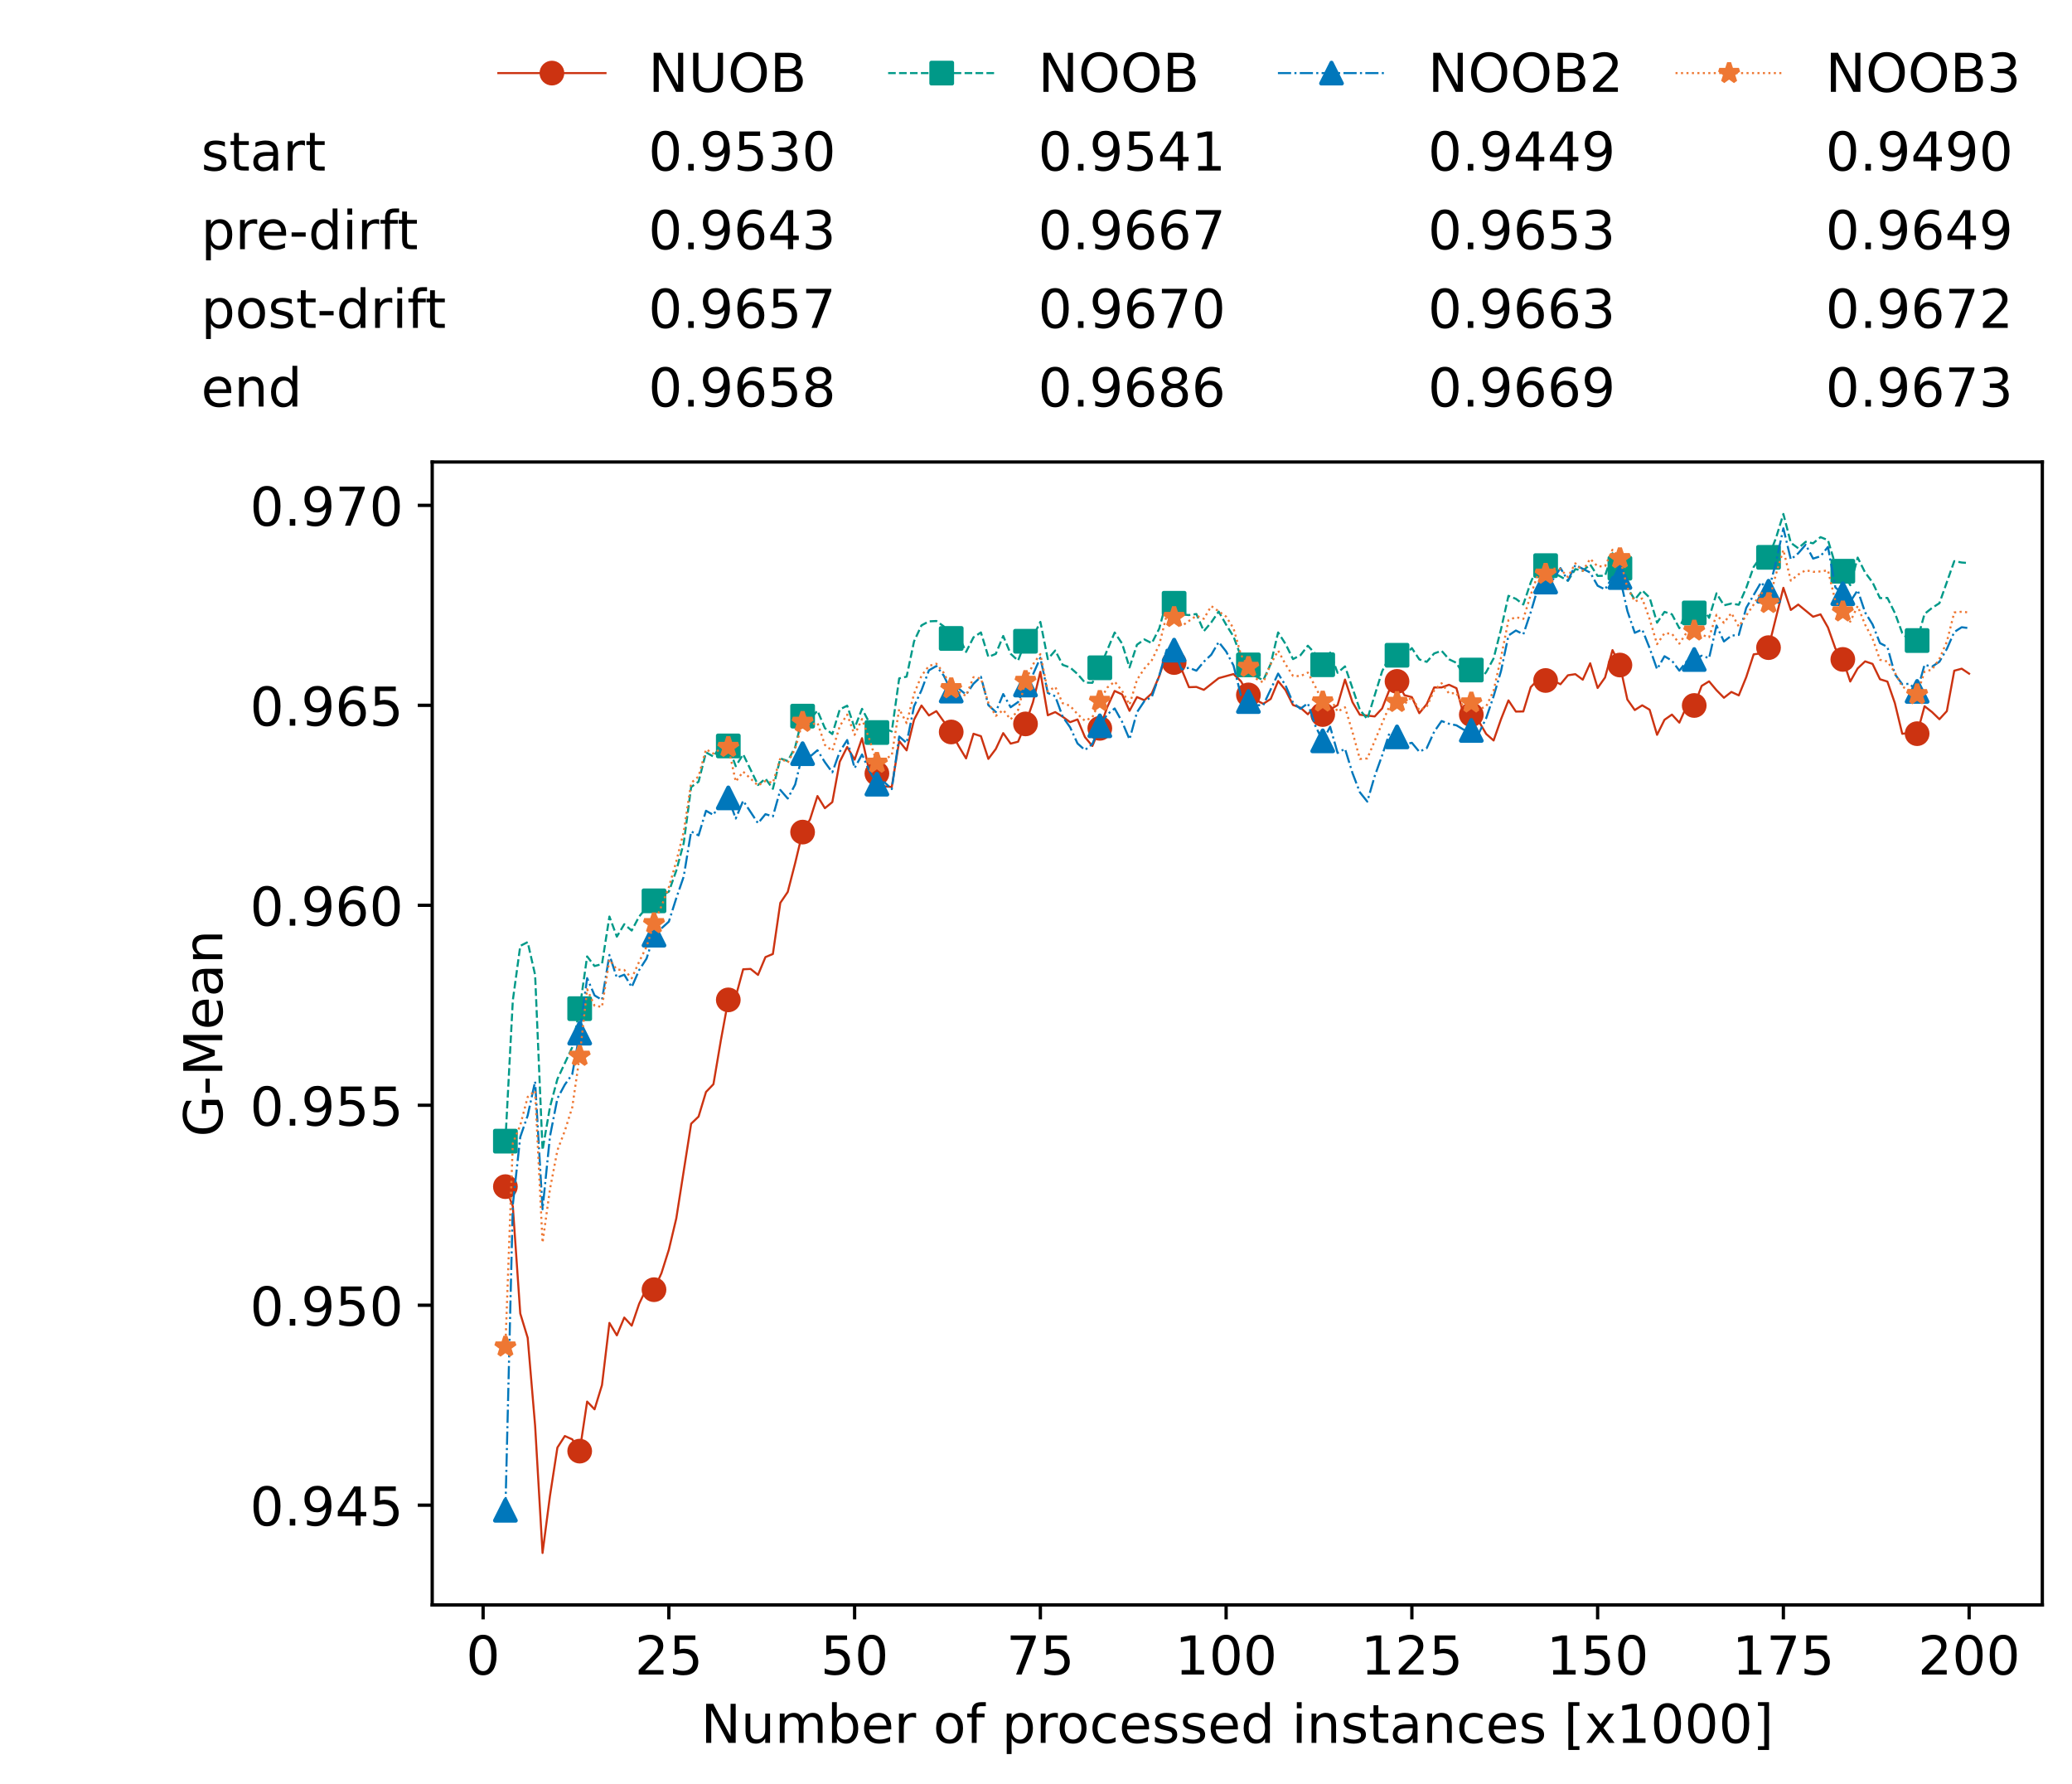 <?xml version="1.0" encoding="utf-8" standalone="no"?>
<!DOCTYPE svg PUBLIC "-//W3C//DTD SVG 1.1//EN"
  "http://www.w3.org/Graphics/SVG/1.1/DTD/svg11.dtd">
<!-- Created with matplotlib (https://matplotlib.org/) -->
<svg height="432.615pt" version="1.1" viewBox="0 0 502.65 432.615" width="502.65pt" xmlns="http://www.w3.org/2000/svg" xmlns:xlink="http://www.w3.org/1999/xlink">
 <defs>
  <style type="text/css">*{stroke-linecap:butt;stroke-linejoin:round;}</style>
 </defs>
 <g id="figure_1">
  <g id="patch_1">
   <path d="M 0 432.615 
L 502.65 432.615 
L 502.65 0 
L 0 0 
z
" style="fill:#ffffff;"/>
  </g>
  <g id="axes_1">
   <g id="patch_2">
    <path d="M 104.85 389.252 
L 495.45 389.252 
L 495.45 112.052 
L 104.85 112.052 
z
" style="fill:#ffffff;"/>
   </g>
   <g id="matplotlib.axis_1">
    <g id="xtick_1">
     <g id="line2d_1">
      <defs>
       <path d="M 0 0 
L 0 3.5 
" id="md8d22fedfb" style="stroke:#000000;stroke-width:0.8;"/>
      </defs>
      <g>
       <use style="stroke:#000000;stroke-width:0.8;" x="117.197" xlink:href="#md8d22fedfb" y="389.252"/>
      </g>
     </g>
     <g id="text_1">
      <!-- 0 -->
      <g transform="translate(113.061 406.13)scale(0.13 -0.13)">
       <defs>
        <path d="M 31.781 66.406 
Q 24.172 66.406 20.328 58.906 
Q 16.5 51.422 16.5 36.375 
Q 16.5 21.391 20.328 13.891 
Q 24.172 6.391 31.781 6.391 
Q 39.453 6.391 43.281 13.891 
Q 47.125 21.391 47.125 36.375 
Q 47.125 51.422 43.281 58.906 
Q 39.453 66.406 31.781 66.406 
z
M 31.781 74.219 
Q 44.047 74.219 50.516 64.516 
Q 56.984 54.828 56.984 36.375 
Q 56.984 17.969 50.516 8.266 
Q 44.047 -1.422 31.781 -1.422 
Q 19.531 -1.422 13.062 8.266 
Q 6.594 17.969 6.594 36.375 
Q 6.594 54.828 13.062 64.516 
Q 19.531 74.219 31.781 74.219 
z
" id="DejaVuSans-48"/>
       </defs>
       <use xlink:href="#DejaVuSans-48"/>
      </g>
     </g>
    </g>
    <g id="xtick_2">
     <g id="line2d_2">
      <g>
       <use style="stroke:#000000;stroke-width:0.8;" x="162.259" xlink:href="#md8d22fedfb" y="389.252"/>
      </g>
     </g>
     <g id="text_2">
      <!-- 25 -->
      <g transform="translate(153.988 406.13)scale(0.13 -0.13)">
       <defs>
        <path d="M 19.188 8.297 
L 53.609 8.297 
L 53.609 0 
L 7.328 0 
L 7.328 8.297 
Q 12.938 14.109 22.625 23.891 
Q 32.328 33.688 34.812 36.531 
Q 39.547 41.844 41.422 45.531 
Q 43.312 49.219 43.312 52.781 
Q 43.312 58.594 39.234 62.25 
Q 35.156 65.922 28.609 65.922 
Q 23.969 65.922 18.812 64.312 
Q 13.672 62.703 7.812 59.422 
L 7.812 69.391 
Q 13.766 71.781 18.938 73 
Q 24.125 74.219 28.422 74.219 
Q 39.75 74.219 46.484 68.547 
Q 53.219 62.891 53.219 53.422 
Q 53.219 48.922 51.531 44.891 
Q 49.859 40.875 45.406 35.406 
Q 44.188 33.984 37.641 27.219 
Q 31.109 20.453 19.188 8.297 
z
" id="DejaVuSans-50"/>
        <path d="M 10.797 72.906 
L 49.516 72.906 
L 49.516 64.594 
L 19.828 64.594 
L 19.828 46.734 
Q 21.969 47.469 24.109 47.828 
Q 26.266 48.188 28.422 48.188 
Q 40.625 48.188 47.75 41.5 
Q 54.891 34.812 54.891 23.391 
Q 54.891 11.625 47.562 5.094 
Q 40.234 -1.422 26.906 -1.422 
Q 22.312 -1.422 17.547 -0.641 
Q 12.797 0.141 7.719 1.703 
L 7.719 11.625 
Q 12.109 9.234 16.797 8.062 
Q 21.484 6.891 26.703 6.891 
Q 35.156 6.891 40.078 11.328 
Q 45.016 15.766 45.016 23.391 
Q 45.016 31 40.078 35.438 
Q 35.156 39.891 26.703 39.891 
Q 22.75 39.891 18.812 39.016 
Q 14.891 38.141 10.797 36.281 
z
" id="DejaVuSans-53"/>
       </defs>
       <use xlink:href="#DejaVuSans-50"/>
       <use x="63.623" xlink:href="#DejaVuSans-53"/>
      </g>
     </g>
    </g>
    <g id="xtick_3">
     <g id="line2d_3">
      <g>
       <use style="stroke:#000000;stroke-width:0.8;" x="207.322" xlink:href="#md8d22fedfb" y="389.252"/>
      </g>
     </g>
     <g id="text_3">
      <!-- 50 -->
      <g transform="translate(199.05 406.13)scale(0.13 -0.13)">
       <use xlink:href="#DejaVuSans-53"/>
       <use x="63.623" xlink:href="#DejaVuSans-48"/>
      </g>
     </g>
    </g>
    <g id="xtick_4">
     <g id="line2d_4">
      <g>
       <use style="stroke:#000000;stroke-width:0.8;" x="252.384" xlink:href="#md8d22fedfb" y="389.252"/>
      </g>
     </g>
     <g id="text_4">
      <!-- 75 -->
      <g transform="translate(244.113 406.13)scale(0.13 -0.13)">
       <defs>
        <path d="M 8.203 72.906 
L 55.078 72.906 
L 55.078 68.703 
L 28.609 0 
L 18.312 0 
L 43.219 64.594 
L 8.203 64.594 
z
" id="DejaVuSans-55"/>
       </defs>
       <use xlink:href="#DejaVuSans-55"/>
       <use x="63.623" xlink:href="#DejaVuSans-53"/>
      </g>
     </g>
    </g>
    <g id="xtick_5">
     <g id="line2d_5">
      <g>
       <use style="stroke:#000000;stroke-width:0.8;" x="297.446" xlink:href="#md8d22fedfb" y="389.252"/>
      </g>
     </g>
     <g id="text_5">
      <!-- 100 -->
      <g transform="translate(285.039 406.13)scale(0.13 -0.13)">
       <defs>
        <path d="M 12.406 8.297 
L 28.516 8.297 
L 28.516 63.922 
L 10.984 60.406 
L 10.984 69.391 
L 28.422 72.906 
L 38.281 72.906 
L 38.281 8.297 
L 54.391 8.297 
L 54.391 0 
L 12.406 0 
z
" id="DejaVuSans-49"/>
       </defs>
       <use xlink:href="#DejaVuSans-49"/>
       <use x="63.623" xlink:href="#DejaVuSans-48"/>
       <use x="127.246" xlink:href="#DejaVuSans-48"/>
      </g>
     </g>
    </g>
    <g id="xtick_6">
     <g id="line2d_6">
      <g>
       <use style="stroke:#000000;stroke-width:0.8;" x="342.509" xlink:href="#md8d22fedfb" y="389.252"/>
      </g>
     </g>
     <g id="text_6">
      <!-- 125 -->
      <g transform="translate(330.102 406.13)scale(0.13 -0.13)">
       <use xlink:href="#DejaVuSans-49"/>
       <use x="63.623" xlink:href="#DejaVuSans-50"/>
       <use x="127.246" xlink:href="#DejaVuSans-53"/>
      </g>
     </g>
    </g>
    <g id="xtick_7">
     <g id="line2d_7">
      <g>
       <use style="stroke:#000000;stroke-width:0.8;" x="387.571" xlink:href="#md8d22fedfb" y="389.252"/>
      </g>
     </g>
     <g id="text_7">
      <!-- 150 -->
      <g transform="translate(375.164 406.13)scale(0.13 -0.13)">
       <use xlink:href="#DejaVuSans-49"/>
       <use x="63.623" xlink:href="#DejaVuSans-53"/>
       <use x="127.246" xlink:href="#DejaVuSans-48"/>
      </g>
     </g>
    </g>
    <g id="xtick_8">
     <g id="line2d_8">
      <g>
       <use style="stroke:#000000;stroke-width:0.8;" x="432.633" xlink:href="#md8d22fedfb" y="389.252"/>
      </g>
     </g>
     <g id="text_8">
      <!-- 175 -->
      <g transform="translate(420.226 406.13)scale(0.13 -0.13)">
       <use xlink:href="#DejaVuSans-49"/>
       <use x="63.623" xlink:href="#DejaVuSans-55"/>
       <use x="127.246" xlink:href="#DejaVuSans-53"/>
      </g>
     </g>
    </g>
    <g id="xtick_9">
     <g id="line2d_9">
      <g>
       <use style="stroke:#000000;stroke-width:0.8;" x="477.695" xlink:href="#md8d22fedfb" y="389.252"/>
      </g>
     </g>
     <g id="text_9">
      <!-- 200 -->
      <g transform="translate(465.289 406.13)scale(0.13 -0.13)">
       <use xlink:href="#DejaVuSans-50"/>
       <use x="63.623" xlink:href="#DejaVuSans-48"/>
       <use x="127.246" xlink:href="#DejaVuSans-48"/>
      </g>
     </g>
    </g>
    <g id="text_10">
     <!-- Number of processed instances [x1000] -->
     <g transform="translate(170.025 422.711)scale(0.13 -0.13)">
      <defs>
       <path d="M 9.812 72.906 
L 23.094 72.906 
L 55.422 11.922 
L 55.422 72.906 
L 64.984 72.906 
L 64.984 0 
L 51.703 0 
L 19.391 60.984 
L 19.391 0 
L 9.812 0 
z
" id="DejaVuSans-78"/>
       <path d="M 8.5 21.578 
L 8.5 54.688 
L 17.484 54.688 
L 17.484 21.922 
Q 17.484 14.156 20.5 10.266 
Q 23.531 6.391 29.594 6.391 
Q 36.859 6.391 41.078 11.031 
Q 45.312 15.672 45.312 23.688 
L 45.312 54.688 
L 54.297 54.688 
L 54.297 0 
L 45.312 0 
L 45.312 8.406 
Q 42.047 3.422 37.719 1 
Q 33.406 -1.422 27.688 -1.422 
Q 18.266 -1.422 13.375 4.438 
Q 8.5 10.297 8.5 21.578 
z
M 31.109 56 
z
" id="DejaVuSans-117"/>
       <path d="M 52 44.188 
Q 55.375 50.25 60.062 53.125 
Q 64.75 56 71.094 56 
Q 79.641 56 84.281 50.016 
Q 88.922 44.047 88.922 33.016 
L 88.922 0 
L 79.891 0 
L 79.891 32.719 
Q 79.891 40.578 77.094 44.375 
Q 74.312 48.188 68.609 48.188 
Q 61.625 48.188 57.562 43.547 
Q 53.516 38.922 53.516 30.906 
L 53.516 0 
L 44.484 0 
L 44.484 32.719 
Q 44.484 40.625 41.703 44.406 
Q 38.922 48.188 33.109 48.188 
Q 26.219 48.188 22.156 43.531 
Q 18.109 38.875 18.109 30.906 
L 18.109 0 
L 9.078 0 
L 9.078 54.688 
L 18.109 54.688 
L 18.109 46.188 
Q 21.188 51.219 25.484 53.609 
Q 29.781 56 35.688 56 
Q 41.656 56 45.828 52.969 
Q 50 49.953 52 44.188 
z
" id="DejaVuSans-109"/>
       <path d="M 48.688 27.297 
Q 48.688 37.203 44.609 42.844 
Q 40.531 48.484 33.406 48.484 
Q 26.266 48.484 22.188 42.844 
Q 18.109 37.203 18.109 27.297 
Q 18.109 17.391 22.188 11.75 
Q 26.266 6.109 33.406 6.109 
Q 40.531 6.109 44.609 11.75 
Q 48.688 17.391 48.688 27.297 
z
M 18.109 46.391 
Q 20.953 51.266 25.266 53.625 
Q 29.594 56 35.594 56 
Q 45.562 56 51.781 48.094 
Q 58.016 40.188 58.016 27.297 
Q 58.016 14.406 51.781 6.484 
Q 45.562 -1.422 35.594 -1.422 
Q 29.594 -1.422 25.266 0.953 
Q 20.953 3.328 18.109 8.203 
L 18.109 0 
L 9.078 0 
L 9.078 75.984 
L 18.109 75.984 
z
" id="DejaVuSans-98"/>
       <path d="M 56.203 29.594 
L 56.203 25.203 
L 14.891 25.203 
Q 15.484 15.922 20.484 11.062 
Q 25.484 6.203 34.422 6.203 
Q 39.594 6.203 44.453 7.469 
Q 49.312 8.734 54.109 11.281 
L 54.109 2.781 
Q 49.266 0.734 44.188 -0.344 
Q 39.109 -1.422 33.891 -1.422 
Q 20.797 -1.422 13.156 6.188 
Q 5.516 13.812 5.516 26.812 
Q 5.516 40.234 12.766 48.109 
Q 20.016 56 32.328 56 
Q 43.359 56 49.781 48.891 
Q 56.203 41.797 56.203 29.594 
z
M 47.219 32.234 
Q 47.125 39.594 43.094 43.984 
Q 39.062 48.391 32.422 48.391 
Q 24.906 48.391 20.391 44.141 
Q 15.875 39.891 15.188 32.172 
z
" id="DejaVuSans-101"/>
       <path d="M 41.109 46.297 
Q 39.594 47.172 37.812 47.578 
Q 36.031 48 33.891 48 
Q 26.266 48 22.188 43.047 
Q 18.109 38.094 18.109 28.812 
L 18.109 0 
L 9.078 0 
L 9.078 54.688 
L 18.109 54.688 
L 18.109 46.188 
Q 20.953 51.172 25.484 53.578 
Q 30.031 56 36.531 56 
Q 37.453 56 38.578 55.875 
Q 39.703 55.766 41.062 55.516 
z
" id="DejaVuSans-114"/>
       <path id="DejaVuSans-32"/>
       <path d="M 30.609 48.391 
Q 23.391 48.391 19.188 42.75 
Q 14.984 37.109 14.984 27.297 
Q 14.984 17.484 19.156 11.844 
Q 23.344 6.203 30.609 6.203 
Q 37.797 6.203 41.984 11.859 
Q 46.188 17.531 46.188 27.297 
Q 46.188 37.016 41.984 42.703 
Q 37.797 48.391 30.609 48.391 
z
M 30.609 56 
Q 42.328 56 49.016 48.375 
Q 55.719 40.766 55.719 27.297 
Q 55.719 13.875 49.016 6.219 
Q 42.328 -1.422 30.609 -1.422 
Q 18.844 -1.422 12.172 6.219 
Q 5.516 13.875 5.516 27.297 
Q 5.516 40.766 12.172 48.375 
Q 18.844 56 30.609 56 
z
" id="DejaVuSans-111"/>
       <path d="M 37.109 75.984 
L 37.109 68.5 
L 28.516 68.5 
Q 23.688 68.5 21.797 66.547 
Q 19.922 64.594 19.922 59.516 
L 19.922 54.688 
L 34.719 54.688 
L 34.719 47.703 
L 19.922 47.703 
L 19.922 0 
L 10.891 0 
L 10.891 47.703 
L 2.297 47.703 
L 2.297 54.688 
L 10.891 54.688 
L 10.891 58.5 
Q 10.891 67.625 15.141 71.797 
Q 19.391 75.984 28.609 75.984 
z
" id="DejaVuSans-102"/>
       <path d="M 18.109 8.203 
L 18.109 -20.797 
L 9.078 -20.797 
L 9.078 54.688 
L 18.109 54.688 
L 18.109 46.391 
Q 20.953 51.266 25.266 53.625 
Q 29.594 56 35.594 56 
Q 45.562 56 51.781 48.094 
Q 58.016 40.188 58.016 27.297 
Q 58.016 14.406 51.781 6.484 
Q 45.562 -1.422 35.594 -1.422 
Q 29.594 -1.422 25.266 0.953 
Q 20.953 3.328 18.109 8.203 
z
M 48.688 27.297 
Q 48.688 37.203 44.609 42.844 
Q 40.531 48.484 33.406 48.484 
Q 26.266 48.484 22.188 42.844 
Q 18.109 37.203 18.109 27.297 
Q 18.109 17.391 22.188 11.75 
Q 26.266 6.109 33.406 6.109 
Q 40.531 6.109 44.609 11.75 
Q 48.688 17.391 48.688 27.297 
z
" id="DejaVuSans-112"/>
       <path d="M 48.781 52.594 
L 48.781 44.188 
Q 44.969 46.297 41.141 47.344 
Q 37.312 48.391 33.406 48.391 
Q 24.656 48.391 19.812 42.844 
Q 14.984 37.312 14.984 27.297 
Q 14.984 17.281 19.812 11.734 
Q 24.656 6.203 33.406 6.203 
Q 37.312 6.203 41.141 7.25 
Q 44.969 8.297 48.781 10.406 
L 48.781 2.094 
Q 45.016 0.344 40.984 -0.531 
Q 36.969 -1.422 32.422 -1.422 
Q 20.062 -1.422 12.781 6.344 
Q 5.516 14.109 5.516 27.297 
Q 5.516 40.672 12.859 48.328 
Q 20.219 56 33.016 56 
Q 37.156 56 41.109 55.141 
Q 45.062 54.297 48.781 52.594 
z
" id="DejaVuSans-99"/>
       <path d="M 44.281 53.078 
L 44.281 44.578 
Q 40.484 46.531 36.375 47.5 
Q 32.281 48.484 27.875 48.484 
Q 21.188 48.484 17.844 46.438 
Q 14.5 44.391 14.5 40.281 
Q 14.5 37.156 16.891 35.375 
Q 19.281 33.594 26.516 31.984 
L 29.594 31.297 
Q 39.156 29.25 43.188 25.516 
Q 47.219 21.781 47.219 15.094 
Q 47.219 7.469 41.188 3.016 
Q 35.156 -1.422 24.609 -1.422 
Q 20.219 -1.422 15.453 -0.562 
Q 10.688 0.297 5.422 2 
L 5.422 11.281 
Q 10.406 8.688 15.234 7.391 
Q 20.062 6.109 24.812 6.109 
Q 31.156 6.109 34.562 8.281 
Q 37.984 10.453 37.984 14.406 
Q 37.984 18.062 35.516 20.016 
Q 33.062 21.969 24.703 23.781 
L 21.578 24.516 
Q 13.234 26.266 9.516 29.906 
Q 5.812 33.547 5.812 39.891 
Q 5.812 47.609 11.281 51.797 
Q 16.75 56 26.812 56 
Q 31.781 56 36.172 55.266 
Q 40.578 54.547 44.281 53.078 
z
" id="DejaVuSans-115"/>
       <path d="M 45.406 46.391 
L 45.406 75.984 
L 54.391 75.984 
L 54.391 0 
L 45.406 0 
L 45.406 8.203 
Q 42.578 3.328 38.25 0.953 
Q 33.938 -1.422 27.875 -1.422 
Q 17.969 -1.422 11.734 6.484 
Q 5.516 14.406 5.516 27.297 
Q 5.516 40.188 11.734 48.094 
Q 17.969 56 27.875 56 
Q 33.938 56 38.25 53.625 
Q 42.578 51.266 45.406 46.391 
z
M 14.797 27.297 
Q 14.797 17.391 18.875 11.75 
Q 22.953 6.109 30.078 6.109 
Q 37.203 6.109 41.297 11.75 
Q 45.406 17.391 45.406 27.297 
Q 45.406 37.203 41.297 42.844 
Q 37.203 48.484 30.078 48.484 
Q 22.953 48.484 18.875 42.844 
Q 14.797 37.203 14.797 27.297 
z
" id="DejaVuSans-100"/>
       <path d="M 9.422 54.688 
L 18.406 54.688 
L 18.406 0 
L 9.422 0 
z
M 9.422 75.984 
L 18.406 75.984 
L 18.406 64.594 
L 9.422 64.594 
z
" id="DejaVuSans-105"/>
       <path d="M 54.891 33.016 
L 54.891 0 
L 45.906 0 
L 45.906 32.719 
Q 45.906 40.484 42.875 44.328 
Q 39.844 48.188 33.797 48.188 
Q 26.516 48.188 22.312 43.547 
Q 18.109 38.922 18.109 30.906 
L 18.109 0 
L 9.078 0 
L 9.078 54.688 
L 18.109 54.688 
L 18.109 46.188 
Q 21.344 51.125 25.703 53.562 
Q 30.078 56 35.797 56 
Q 45.219 56 50.047 50.172 
Q 54.891 44.344 54.891 33.016 
z
" id="DejaVuSans-110"/>
       <path d="M 18.312 70.219 
L 18.312 54.688 
L 36.812 54.688 
L 36.812 47.703 
L 18.312 47.703 
L 18.312 18.016 
Q 18.312 11.328 20.141 9.422 
Q 21.969 7.516 27.594 7.516 
L 36.812 7.516 
L 36.812 0 
L 27.594 0 
Q 17.188 0 13.234 3.875 
Q 9.281 7.766 9.281 18.016 
L 9.281 47.703 
L 2.688 47.703 
L 2.688 54.688 
L 9.281 54.688 
L 9.281 70.219 
z
" id="DejaVuSans-116"/>
       <path d="M 34.281 27.484 
Q 23.391 27.484 19.188 25 
Q 14.984 22.516 14.984 16.5 
Q 14.984 11.719 18.141 8.906 
Q 21.297 6.109 26.703 6.109 
Q 34.188 6.109 38.703 11.406 
Q 43.219 16.703 43.219 25.484 
L 43.219 27.484 
z
M 52.203 31.203 
L 52.203 0 
L 43.219 0 
L 43.219 8.297 
Q 40.141 3.328 35.547 0.953 
Q 30.953 -1.422 24.312 -1.422 
Q 15.922 -1.422 10.953 3.297 
Q 6 8.016 6 15.922 
Q 6 25.141 12.172 29.828 
Q 18.359 34.516 30.609 34.516 
L 43.219 34.516 
L 43.219 35.406 
Q 43.219 41.609 39.141 45 
Q 35.062 48.391 27.688 48.391 
Q 23 48.391 18.547 47.266 
Q 14.109 46.141 10.016 43.891 
L 10.016 52.203 
Q 14.938 54.109 19.578 55.047 
Q 24.219 56 28.609 56 
Q 40.484 56 46.344 49.844 
Q 52.203 43.703 52.203 31.203 
z
" id="DejaVuSans-97"/>
       <path d="M 8.594 75.984 
L 29.297 75.984 
L 29.297 69 
L 17.578 69 
L 17.578 -6.203 
L 29.297 -6.203 
L 29.297 -13.188 
L 8.594 -13.188 
z
" id="DejaVuSans-91"/>
       <path d="M 54.891 54.688 
L 35.109 28.078 
L 55.906 0 
L 45.312 0 
L 29.391 21.484 
L 13.484 0 
L 2.875 0 
L 24.125 28.609 
L 4.688 54.688 
L 15.281 54.688 
L 29.781 35.203 
L 44.281 54.688 
z
" id="DejaVuSans-120"/>
       <path d="M 30.422 75.984 
L 30.422 -13.188 
L 9.719 -13.188 
L 9.719 -6.203 
L 21.391 -6.203 
L 21.391 69 
L 9.719 69 
L 9.719 75.984 
z
" id="DejaVuSans-93"/>
      </defs>
      <use xlink:href="#DejaVuSans-78"/>
      <use x="74.805" xlink:href="#DejaVuSans-117"/>
      <use x="138.184" xlink:href="#DejaVuSans-109"/>
      <use x="235.596" xlink:href="#DejaVuSans-98"/>
      <use x="299.072" xlink:href="#DejaVuSans-101"/>
      <use x="360.596" xlink:href="#DejaVuSans-114"/>
      <use x="401.709" xlink:href="#DejaVuSans-32"/>
      <use x="433.496" xlink:href="#DejaVuSans-111"/>
      <use x="494.678" xlink:href="#DejaVuSans-102"/>
      <use x="529.883" xlink:href="#DejaVuSans-32"/>
      <use x="561.67" xlink:href="#DejaVuSans-112"/>
      <use x="625.146" xlink:href="#DejaVuSans-114"/>
      <use x="664.01" xlink:href="#DejaVuSans-111"/>
      <use x="725.191" xlink:href="#DejaVuSans-99"/>
      <use x="780.172" xlink:href="#DejaVuSans-101"/>
      <use x="841.695" xlink:href="#DejaVuSans-115"/>
      <use x="893.795" xlink:href="#DejaVuSans-115"/>
      <use x="945.895" xlink:href="#DejaVuSans-101"/>
      <use x="1007.418" xlink:href="#DejaVuSans-100"/>
      <use x="1070.895" xlink:href="#DejaVuSans-32"/>
      <use x="1102.682" xlink:href="#DejaVuSans-105"/>
      <use x="1130.465" xlink:href="#DejaVuSans-110"/>
      <use x="1193.844" xlink:href="#DejaVuSans-115"/>
      <use x="1245.943" xlink:href="#DejaVuSans-116"/>
      <use x="1285.152" xlink:href="#DejaVuSans-97"/>
      <use x="1346.432" xlink:href="#DejaVuSans-110"/>
      <use x="1409.811" xlink:href="#DejaVuSans-99"/>
      <use x="1464.791" xlink:href="#DejaVuSans-101"/>
      <use x="1526.314" xlink:href="#DejaVuSans-115"/>
      <use x="1578.414" xlink:href="#DejaVuSans-32"/>
      <use x="1610.201" xlink:href="#DejaVuSans-91"/>
      <use x="1649.215" xlink:href="#DejaVuSans-120"/>
      <use x="1708.395" xlink:href="#DejaVuSans-49"/>
      <use x="1772.018" xlink:href="#DejaVuSans-48"/>
      <use x="1835.641" xlink:href="#DejaVuSans-48"/>
      <use x="1899.264" xlink:href="#DejaVuSans-48"/>
      <use x="1962.887" xlink:href="#DejaVuSans-93"/>
     </g>
    </g>
   </g>
   <g id="matplotlib.axis_2">
    <g id="ytick_1">
     <g id="line2d_10">
      <defs>
       <path d="M 0 0 
L -3.5 0 
" id="m530526a437" style="stroke:#000000;stroke-width:0.8;"/>
      </defs>
      <g>
       <use style="stroke:#000000;stroke-width:0.8;" x="104.85" xlink:href="#m530526a437" y="365.059"/>
      </g>
     </g>
     <g id="text_11">
      <!-- 0.945 -->
      <g transform="translate(60.633 369.998)scale(0.13 -0.13)">
       <defs>
        <path d="M 10.688 12.406 
L 21 12.406 
L 21 0 
L 10.688 0 
z
" id="DejaVuSans-46"/>
        <path d="M 10.984 1.516 
L 10.984 10.5 
Q 14.703 8.734 18.5 7.812 
Q 22.312 6.891 25.984 6.891 
Q 35.75 6.891 40.891 13.453 
Q 46.047 20.016 46.781 33.406 
Q 43.953 29.203 39.594 26.953 
Q 35.25 24.703 29.984 24.703 
Q 19.047 24.703 12.672 31.312 
Q 6.297 37.938 6.297 49.422 
Q 6.297 60.641 12.938 67.422 
Q 19.578 74.219 30.609 74.219 
Q 43.266 74.219 49.922 64.516 
Q 56.594 54.828 56.594 36.375 
Q 56.594 19.141 48.406 8.859 
Q 40.234 -1.422 26.422 -1.422 
Q 22.703 -1.422 18.891 -0.688 
Q 15.094 0.047 10.984 1.516 
z
M 30.609 32.422 
Q 37.25 32.422 41.125 36.953 
Q 45.016 41.5 45.016 49.422 
Q 45.016 57.281 41.125 61.844 
Q 37.25 66.406 30.609 66.406 
Q 23.969 66.406 20.094 61.844 
Q 16.219 57.281 16.219 49.422 
Q 16.219 41.5 20.094 36.953 
Q 23.969 32.422 30.609 32.422 
z
" id="DejaVuSans-57"/>
        <path d="M 37.797 64.312 
L 12.891 25.391 
L 37.797 25.391 
z
M 35.203 72.906 
L 47.609 72.906 
L 47.609 25.391 
L 58.016 25.391 
L 58.016 17.188 
L 47.609 17.188 
L 47.609 0 
L 37.797 0 
L 37.797 17.188 
L 4.891 17.188 
L 4.891 26.703 
z
" id="DejaVuSans-52"/>
       </defs>
       <use xlink:href="#DejaVuSans-48"/>
       <use x="63.623" xlink:href="#DejaVuSans-46"/>
       <use x="95.41" xlink:href="#DejaVuSans-57"/>
       <use x="159.033" xlink:href="#DejaVuSans-52"/>
       <use x="222.656" xlink:href="#DejaVuSans-53"/>
      </g>
     </g>
    </g>
    <g id="ytick_2">
     <g id="line2d_11">
      <g>
       <use style="stroke:#000000;stroke-width:0.8;" x="104.85" xlink:href="#m530526a437" y="316.56"/>
      </g>
     </g>
     <g id="text_12">
      <!-- 0.950 -->
      <g transform="translate(60.633 321.499)scale(0.13 -0.13)">
       <use xlink:href="#DejaVuSans-48"/>
       <use x="63.623" xlink:href="#DejaVuSans-46"/>
       <use x="95.41" xlink:href="#DejaVuSans-57"/>
       <use x="159.033" xlink:href="#DejaVuSans-53"/>
       <use x="222.656" xlink:href="#DejaVuSans-48"/>
      </g>
     </g>
    </g>
    <g id="ytick_3">
     <g id="line2d_12">
      <g>
       <use style="stroke:#000000;stroke-width:0.8;" x="104.85" xlink:href="#m530526a437" y="268.061"/>
      </g>
     </g>
     <g id="text_13">
      <!-- 0.955 -->
      <g transform="translate(60.633 273)scale(0.13 -0.13)">
       <use xlink:href="#DejaVuSans-48"/>
       <use x="63.623" xlink:href="#DejaVuSans-46"/>
       <use x="95.41" xlink:href="#DejaVuSans-57"/>
       <use x="159.033" xlink:href="#DejaVuSans-53"/>
       <use x="222.656" xlink:href="#DejaVuSans-53"/>
      </g>
     </g>
    </g>
    <g id="ytick_4">
     <g id="line2d_13">
      <g>
       <use style="stroke:#000000;stroke-width:0.8;" x="104.85" xlink:href="#m530526a437" y="219.562"/>
      </g>
     </g>
     <g id="text_14">
      <!-- 0.960 -->
      <g transform="translate(60.633 224.501)scale(0.13 -0.13)">
       <defs>
        <path d="M 33.016 40.375 
Q 26.375 40.375 22.484 35.828 
Q 18.609 31.297 18.609 23.391 
Q 18.609 15.531 22.484 10.953 
Q 26.375 6.391 33.016 6.391 
Q 39.656 6.391 43.531 10.953 
Q 47.406 15.531 47.406 23.391 
Q 47.406 31.297 43.531 35.828 
Q 39.656 40.375 33.016 40.375 
z
M 52.594 71.297 
L 52.594 62.312 
Q 48.875 64.062 45.094 64.984 
Q 41.312 65.922 37.594 65.922 
Q 27.828 65.922 22.672 59.328 
Q 17.531 52.734 16.797 39.406 
Q 19.672 43.656 24.016 45.922 
Q 28.375 48.188 33.594 48.188 
Q 44.578 48.188 50.953 41.516 
Q 57.328 34.859 57.328 23.391 
Q 57.328 12.156 50.688 5.359 
Q 44.047 -1.422 33.016 -1.422 
Q 20.359 -1.422 13.672 8.266 
Q 6.984 17.969 6.984 36.375 
Q 6.984 53.656 15.188 63.938 
Q 23.391 74.219 37.203 74.219 
Q 40.922 74.219 44.703 73.484 
Q 48.484 72.75 52.594 71.297 
z
" id="DejaVuSans-54"/>
       </defs>
       <use xlink:href="#DejaVuSans-48"/>
       <use x="63.623" xlink:href="#DejaVuSans-46"/>
       <use x="95.41" xlink:href="#DejaVuSans-57"/>
       <use x="159.033" xlink:href="#DejaVuSans-54"/>
       <use x="222.656" xlink:href="#DejaVuSans-48"/>
      </g>
     </g>
    </g>
    <g id="ytick_5">
     <g id="line2d_14">
      <g>
       <use style="stroke:#000000;stroke-width:0.8;" x="104.85" xlink:href="#m530526a437" y="171.063"/>
      </g>
     </g>
     <g id="text_15">
      <!-- 0.965 -->
      <g transform="translate(60.633 176.002)scale(0.13 -0.13)">
       <use xlink:href="#DejaVuSans-48"/>
       <use x="63.623" xlink:href="#DejaVuSans-46"/>
       <use x="95.41" xlink:href="#DejaVuSans-57"/>
       <use x="159.033" xlink:href="#DejaVuSans-54"/>
       <use x="222.656" xlink:href="#DejaVuSans-53"/>
      </g>
     </g>
    </g>
    <g id="ytick_6">
     <g id="line2d_15">
      <g>
       <use style="stroke:#000000;stroke-width:0.8;" x="104.85" xlink:href="#m530526a437" y="122.564"/>
      </g>
     </g>
     <g id="text_16">
      <!-- 0.970 -->
      <g transform="translate(60.633 127.503)scale(0.13 -0.13)">
       <use xlink:href="#DejaVuSans-48"/>
       <use x="63.623" xlink:href="#DejaVuSans-46"/>
       <use x="95.41" xlink:href="#DejaVuSans-57"/>
       <use x="159.033" xlink:href="#DejaVuSans-55"/>
       <use x="222.656" xlink:href="#DejaVuSans-48"/>
      </g>
     </g>
    </g>
    <g id="text_17">
     <!-- G-Mean -->
     <g transform="translate(53.93 275.744)rotate(-90)scale(0.13 -0.13)">
      <defs>
       <path d="M 59.516 10.406 
L 59.516 29.984 
L 43.406 29.984 
L 43.406 38.094 
L 69.281 38.094 
L 69.281 6.781 
Q 63.578 2.734 56.688 0.656 
Q 49.812 -1.422 42 -1.422 
Q 24.906 -1.422 15.25 8.562 
Q 5.609 18.562 5.609 36.375 
Q 5.609 54.25 15.25 64.234 
Q 24.906 74.219 42 74.219 
Q 49.125 74.219 55.547 72.453 
Q 61.969 70.703 67.391 67.281 
L 67.391 56.781 
Q 61.922 61.422 55.766 63.766 
Q 49.609 66.109 42.828 66.109 
Q 29.438 66.109 22.719 58.641 
Q 16.016 51.172 16.016 36.375 
Q 16.016 21.625 22.719 14.156 
Q 29.438 6.688 42.828 6.688 
Q 48.047 6.688 52.141 7.594 
Q 56.25 8.5 59.516 10.406 
z
" id="DejaVuSans-71"/>
       <path d="M 4.891 31.391 
L 31.203 31.391 
L 31.203 23.391 
L 4.891 23.391 
z
" id="DejaVuSans-45"/>
       <path d="M 9.812 72.906 
L 24.516 72.906 
L 43.109 23.297 
L 61.812 72.906 
L 76.516 72.906 
L 76.516 0 
L 66.891 0 
L 66.891 64.016 
L 48.094 14.016 
L 38.188 14.016 
L 19.391 64.016 
L 19.391 0 
L 9.812 0 
z
" id="DejaVuSans-77"/>
      </defs>
      <use xlink:href="#DejaVuSans-71"/>
      <use x="77.49" xlink:href="#DejaVuSans-45"/>
      <use x="113.574" xlink:href="#DejaVuSans-77"/>
      <use x="199.854" xlink:href="#DejaVuSans-101"/>
      <use x="261.377" xlink:href="#DejaVuSans-97"/>
      <use x="322.656" xlink:href="#DejaVuSans-110"/>
     </g>
    </g>
   </g>
   <g id="line2d_16"/>
   <g id="line2d_17"/>
   <g id="line2d_18"/>
   <g id="line2d_19"/>
   <g id="line2d_20"/>
   <g id="line2d_21">
    <path clip-path="url(#p46c1985ae9)" d="M 122.605 287.8 
L 124.407 292.558 
L 126.21 318.564 
L 128.012 324.469 
L 129.815 345.786 
L 131.617 376.652 
L 133.419 362.791 
L 135.222 351.085 
L 137.024 348.283 
L 138.827 349.091 
L 140.629 351.948 
L 142.432 339.931 
L 144.234 341.808 
L 146.037 335.924 
L 147.839 320.851 
L 149.642 323.87 
L 151.444 319.551 
L 153.247 321.523 
L 155.049 316.219 
L 156.852 312.437 
L 158.654 312.795 
L 160.457 308.803 
L 162.259 303.089 
L 164.062 295.5 
L 167.667 272.536 
L 169.469 270.807 
L 171.272 264.839 
L 173.074 262.956 
L 174.877 252.298 
L 176.679 242.507 
L 178.482 241.739 
L 180.284 235.086 
L 182.087 235.001 
L 183.889 236.45 
L 185.692 232.126 
L 187.494 231.374 
L 189.297 218.974 
L 191.099 216.327 
L 192.902 209.324 
L 194.704 201.81 
L 196.507 198.727 
L 198.309 193.068 
L 200.112 196.013 
L 201.914 194.538 
L 203.717 184.741 
L 205.519 181.161 
L 207.322 184.242 
L 209.124 179.038 
L 210.927 187.268 
L 212.729 187.605 
L 214.532 190.7 
L 216.334 190.875 
L 218.137 179.724 
L 219.939 181.989 
L 221.742 174.557 
L 223.544 171.112 
L 225.347 173.522 
L 227.149 172.472 
L 230.754 177.528 
L 232.557 180.931 
L 234.359 183.938 
L 236.162 177.962 
L 237.964 178.549 
L 239.767 184.057 
L 241.569 181.659 
L 243.372 177.803 
L 245.174 180.355 
L 246.976 179.888 
L 248.779 175.572 
L 250.581 170.34 
L 252.384 162.948 
L 254.186 173.473 
L 255.989 172.704 
L 257.791 173.832 
L 259.594 175.153 
L 261.396 174.492 
L 263.199 178.772 
L 265.001 180.927 
L 266.804 176.646 
L 268.606 171.502 
L 270.409 167.579 
L 272.211 168.414 
L 274.014 172.402 
L 275.816 169.061 
L 277.619 169.826 
L 279.421 168.164 
L 281.224 163.985 
L 283.026 158.545 
L 284.829 160.688 
L 286.631 162.307 
L 288.434 166.666 
L 290.236 166.604 
L 292.039 167.315 
L 295.644 164.476 
L 299.249 163.481 
L 301.051 165.232 
L 302.854 168.543 
L 304.656 169.757 
L 306.459 170.7 
L 308.261 169.519 
L 310.064 165.186 
L 311.866 167.384 
L 313.669 170.993 
L 315.471 171.631 
L 317.274 173.234 
L 319.076 171.208 
L 320.879 173.302 
L 322.681 172.077 
L 324.484 171.022 
L 326.286 164.816 
L 328.089 170.276 
L 329.891 173.35 
L 333.496 173.761 
L 335.299 171.819 
L 337.101 167.203 
L 338.904 165.258 
L 340.706 168.604 
L 342.509 169.083 
L 344.311 172.974 
L 346.114 170.78 
L 347.916 166.732 
L 349.719 166.729 
L 351.521 166.079 
L 353.324 166.909 
L 355.126 173.561 
L 356.928 173.337 
L 358.731 174.902 
L 360.533 178.005 
L 362.336 179.591 
L 364.138 174.421 
L 365.941 169.869 
L 367.743 172.58 
L 369.546 172.552 
L 371.348 166.652 
L 373.151 164.791 
L 374.953 165.041 
L 376.756 165.049 
L 378.558 165.953 
L 380.361 163.78 
L 382.163 163.506 
L 383.966 164.847 
L 385.768 160.865 
L 387.571 166.857 
L 389.373 164.315 
L 391.176 157.671 
L 392.978 161.294 
L 394.781 169.652 
L 396.583 172.208 
L 398.386 171.062 
L 400.188 172.134 
L 401.991 178.217 
L 403.793 174.573 
L 405.596 173.312 
L 407.398 175.267 
L 409.201 171.179 
L 411.003 171.103 
L 412.806 166.361 
L 414.608 165.249 
L 416.411 167.398 
L 418.213 169.23 
L 420.016 167.82 
L 421.818 168.654 
L 423.621 164.227 
L 425.423 158.705 
L 427.226 158.445 
L 429.028 157.072 
L 432.633 142.563 
L 434.436 147.936 
L 436.238 146.628 
L 439.843 149.578 
L 441.646 149.004 
L 443.448 152.187 
L 445.251 157.285 
L 447.053 159.931 
L 448.856 165.292 
L 450.658 162.106 
L 452.461 160.405 
L 454.263 161.013 
L 456.066 164.736 
L 457.868 165.302 
L 459.671 170.507 
L 461.473 177.966 
L 463.276 177.756 
L 465.078 177.941 
L 466.881 171.287 
L 468.683 172.685 
L 470.485 174.432 
L 472.288 172.47 
L 474.09 162.67 
L 475.893 162.179 
L 477.695 163.388 
L 477.695 163.388 
" style="fill:none;stroke:#cc3311;stroke-linecap:square;stroke-width:0.5;"/>
    <defs>
     <path d="M 0 2.5 
C 0.663 2.5 1.299 2.237 1.768 1.768 
C 2.237 1.299 2.5 0.663 2.5 0 
C 2.5 -0.663 2.237 -1.299 1.768 -1.768 
C 1.299 -2.237 0.663 -2.5 0 -2.5 
C -0.663 -2.5 -1.299 -2.237 -1.768 -1.768 
C -2.237 -1.299 -2.5 -0.663 -2.5 0 
C -2.5 0.663 -2.237 1.299 -1.768 1.768 
C -1.299 2.237 -0.663 2.5 0 2.5 
z
" id="m9bbc6a92cd" style="stroke:#cc3311;"/>
    </defs>
    <g clip-path="url(#p46c1985ae9)">
     <use style="fill:#cc3311;stroke:#cc3311;" x="122.605" xlink:href="#m9bbc6a92cd" y="287.8"/>
     <use style="fill:#cc3311;stroke:#cc3311;" x="140.629" xlink:href="#m9bbc6a92cd" y="351.948"/>
     <use style="fill:#cc3311;stroke:#cc3311;" x="158.654" xlink:href="#m9bbc6a92cd" y="312.795"/>
     <use style="fill:#cc3311;stroke:#cc3311;" x="176.679" xlink:href="#m9bbc6a92cd" y="242.507"/>
     <use style="fill:#cc3311;stroke:#cc3311;" x="194.704" xlink:href="#m9bbc6a92cd" y="201.81"/>
     <use style="fill:#cc3311;stroke:#cc3311;" x="212.729" xlink:href="#m9bbc6a92cd" y="187.605"/>
     <use style="fill:#cc3311;stroke:#cc3311;" x="230.754" xlink:href="#m9bbc6a92cd" y="177.528"/>
     <use style="fill:#cc3311;stroke:#cc3311;" x="248.779" xlink:href="#m9bbc6a92cd" y="175.572"/>
     <use style="fill:#cc3311;stroke:#cc3311;" x="266.804" xlink:href="#m9bbc6a92cd" y="176.646"/>
     <use style="fill:#cc3311;stroke:#cc3311;" x="284.829" xlink:href="#m9bbc6a92cd" y="160.688"/>
     <use style="fill:#cc3311;stroke:#cc3311;" x="302.854" xlink:href="#m9bbc6a92cd" y="168.543"/>
     <use style="fill:#cc3311;stroke:#cc3311;" x="320.879" xlink:href="#m9bbc6a92cd" y="173.302"/>
     <use style="fill:#cc3311;stroke:#cc3311;" x="338.904" xlink:href="#m9bbc6a92cd" y="165.258"/>
     <use style="fill:#cc3311;stroke:#cc3311;" x="356.928" xlink:href="#m9bbc6a92cd" y="173.337"/>
     <use style="fill:#cc3311;stroke:#cc3311;" x="374.953" xlink:href="#m9bbc6a92cd" y="165.041"/>
     <use style="fill:#cc3311;stroke:#cc3311;" x="392.978" xlink:href="#m9bbc6a92cd" y="161.294"/>
     <use style="fill:#cc3311;stroke:#cc3311;" x="411.003" xlink:href="#m9bbc6a92cd" y="171.103"/>
     <use style="fill:#cc3311;stroke:#cc3311;" x="429.028" xlink:href="#m9bbc6a92cd" y="157.072"/>
     <use style="fill:#cc3311;stroke:#cc3311;" x="447.053" xlink:href="#m9bbc6a92cd" y="159.931"/>
     <use style="fill:#cc3311;stroke:#cc3311;" x="465.078" xlink:href="#m9bbc6a92cd" y="177.941"/>
    </g>
   </g>
   <g id="line2d_22"/>
   <g id="line2d_23"/>
   <g id="line2d_24"/>
   <g id="line2d_25"/>
   <g id="line2d_26">
    <path clip-path="url(#p46c1985ae9)" d="M 122.605 276.77 
L 124.407 242.624 
L 126.21 229.413 
L 128.012 228.495 
L 129.815 236.455 
L 131.617 278.942 
L 133.419 268.47 
L 135.222 261.717 
L 138.827 253.985 
L 140.629 244.636 
L 142.432 231.965 
L 144.234 234.295 
L 146.037 233.832 
L 147.839 222.297 
L 149.642 227.166 
L 151.444 224.157 
L 153.247 225.691 
L 155.049 222.29 
L 156.852 220.133 
L 158.654 218.484 
L 160.457 217.24 
L 162.259 216.246 
L 164.062 211.156 
L 165.864 204.488 
L 167.667 190.891 
L 169.469 189.577 
L 171.272 182.474 
L 173.074 183.497 
L 174.877 180.833 
L 176.679 180.915 
L 178.482 185.825 
L 180.284 182.951 
L 183.889 190.395 
L 185.692 188.83 
L 187.494 191.316 
L 189.297 183.949 
L 191.099 184.578 
L 192.902 181.2 
L 194.704 173.687 
L 196.507 174.416 
L 198.309 172.36 
L 200.112 176.603 
L 201.914 178.046 
L 203.717 172.056 
L 205.519 171.157 
L 207.322 176.558 
L 209.124 171.917 
L 210.927 175.347 
L 212.729 177.664 
L 214.532 176.666 
L 216.334 177.405 
L 218.137 164.526 
L 219.939 164.109 
L 221.742 155.548 
L 223.544 151.676 
L 225.347 150.703 
L 227.149 150.615 
L 228.952 151.915 
L 230.754 154.846 
L 232.557 154.211 
L 234.359 158.111 
L 236.162 154.573 
L 237.964 153.389 
L 239.767 159.319 
L 241.569 158.593 
L 243.372 154.243 
L 245.174 158.56 
L 246.976 160.231 
L 248.779 155.526 
L 250.581 154.455 
L 252.384 150.829 
L 254.186 159.851 
L 255.989 157.776 
L 257.791 161.249 
L 259.594 161.884 
L 261.396 163.471 
L 263.199 165.545 
L 265.001 165.608 
L 266.804 161.964 
L 270.409 153.406 
L 272.211 156.084 
L 274.014 161.878 
L 275.816 156.372 
L 277.619 155.08 
L 279.421 155.995 
L 281.224 152.46 
L 283.026 145.735 
L 284.829 146.312 
L 286.631 149.017 
L 288.434 149.176 
L 290.236 148.919 
L 292.039 153.081 
L 293.841 150.945 
L 295.644 148.322 
L 297.446 151.501 
L 299.249 154.4 
L 301.051 159.286 
L 302.854 161.259 
L 304.656 164.054 
L 306.459 164.988 
L 308.261 161.019 
L 310.064 153.388 
L 311.866 156.187 
L 313.669 159.854 
L 315.471 158.924 
L 317.274 156.61 
L 319.076 158.56 
L 320.879 161.223 
L 322.681 158.276 
L 324.484 163.182 
L 326.286 161.622 
L 329.891 172.13 
L 331.694 174.41 
L 335.299 162.802 
L 337.101 159.239 
L 338.904 158.923 
L 340.706 158.972 
L 342.509 157.193 
L 344.311 159.929 
L 346.114 160.526 
L 347.916 158.486 
L 349.719 157.836 
L 351.521 159.905 
L 353.324 160.766 
L 355.126 163.829 
L 356.928 162.505 
L 358.731 165.174 
L 360.533 163.019 
L 362.336 159.683 
L 364.138 152.596 
L 365.941 144.507 
L 367.743 145.235 
L 369.546 146.607 
L 371.348 141.248 
L 373.151 137.077 
L 374.953 137.186 
L 376.756 138.806 
L 380.361 140.862 
L 382.163 138.024 
L 383.966 138.429 
L 385.768 136.922 
L 387.571 139.681 
L 389.373 139.629 
L 391.176 134.189 
L 392.978 137.814 
L 394.781 142.564 
L 396.583 145.434 
L 398.386 143.199 
L 400.188 144.957 
L 401.991 151.014 
L 403.793 148.399 
L 405.596 148.989 
L 407.398 152.362 
L 409.201 148.144 
L 411.003 148.662 
L 412.806 146.815 
L 414.608 149.852 
L 416.411 143.896 
L 418.213 146.819 
L 420.016 146.378 
L 421.818 146.682 
L 423.621 142.584 
L 425.423 137.503 
L 427.226 134.974 
L 429.028 135.174 
L 430.831 130.506 
L 432.633 124.652 
L 434.436 131.65 
L 436.238 132.966 
L 438.041 131.403 
L 439.843 131.769 
L 441.646 130.275 
L 443.448 130.994 
L 445.251 137.021 
L 447.053 138.541 
L 448.856 141.934 
L 450.658 135.229 
L 452.461 138.86 
L 454.263 141.243 
L 456.066 145.06 
L 457.868 145.009 
L 459.671 148.647 
L 461.473 153.547 
L 463.276 155.378 
L 465.078 155.352 
L 466.881 148.89 
L 468.683 147.457 
L 470.485 146.298 
L 474.09 136.097 
L 475.893 136.429 
L 477.695 136.571 
L 477.695 136.571 
" style="fill:none;stroke:#009988;stroke-dasharray:1.85,0.8;stroke-dashoffset:0;stroke-width:0.5;"/>
    <defs>
     <path d="M -2.5 2.5 
L 2.5 2.5 
L 2.5 -2.5 
L -2.5 -2.5 
z
" id="mfc6d3188df" style="stroke:#009988;stroke-linejoin:miter;"/>
    </defs>
    <g clip-path="url(#p46c1985ae9)">
     <use style="fill:#009988;stroke:#009988;stroke-linejoin:miter;" x="122.605" xlink:href="#mfc6d3188df" y="276.77"/>
     <use style="fill:#009988;stroke:#009988;stroke-linejoin:miter;" x="140.629" xlink:href="#mfc6d3188df" y="244.636"/>
     <use style="fill:#009988;stroke:#009988;stroke-linejoin:miter;" x="158.654" xlink:href="#mfc6d3188df" y="218.484"/>
     <use style="fill:#009988;stroke:#009988;stroke-linejoin:miter;" x="176.679" xlink:href="#mfc6d3188df" y="180.915"/>
     <use style="fill:#009988;stroke:#009988;stroke-linejoin:miter;" x="194.704" xlink:href="#mfc6d3188df" y="173.687"/>
     <use style="fill:#009988;stroke:#009988;stroke-linejoin:miter;" x="212.729" xlink:href="#mfc6d3188df" y="177.664"/>
     <use style="fill:#009988;stroke:#009988;stroke-linejoin:miter;" x="230.754" xlink:href="#mfc6d3188df" y="154.846"/>
     <use style="fill:#009988;stroke:#009988;stroke-linejoin:miter;" x="248.779" xlink:href="#mfc6d3188df" y="155.526"/>
     <use style="fill:#009988;stroke:#009988;stroke-linejoin:miter;" x="266.804" xlink:href="#mfc6d3188df" y="161.964"/>
     <use style="fill:#009988;stroke:#009988;stroke-linejoin:miter;" x="284.829" xlink:href="#mfc6d3188df" y="146.312"/>
     <use style="fill:#009988;stroke:#009988;stroke-linejoin:miter;" x="302.854" xlink:href="#mfc6d3188df" y="161.259"/>
     <use style="fill:#009988;stroke:#009988;stroke-linejoin:miter;" x="320.879" xlink:href="#mfc6d3188df" y="161.223"/>
     <use style="fill:#009988;stroke:#009988;stroke-linejoin:miter;" x="338.904" xlink:href="#mfc6d3188df" y="158.923"/>
     <use style="fill:#009988;stroke:#009988;stroke-linejoin:miter;" x="356.928" xlink:href="#mfc6d3188df" y="162.505"/>
     <use style="fill:#009988;stroke:#009988;stroke-linejoin:miter;" x="374.953" xlink:href="#mfc6d3188df" y="137.186"/>
     <use style="fill:#009988;stroke:#009988;stroke-linejoin:miter;" x="392.978" xlink:href="#mfc6d3188df" y="137.814"/>
     <use style="fill:#009988;stroke:#009988;stroke-linejoin:miter;" x="411.003" xlink:href="#mfc6d3188df" y="148.662"/>
     <use style="fill:#009988;stroke:#009988;stroke-linejoin:miter;" x="429.028" xlink:href="#mfc6d3188df" y="135.174"/>
     <use style="fill:#009988;stroke:#009988;stroke-linejoin:miter;" x="447.053" xlink:href="#mfc6d3188df" y="138.541"/>
     <use style="fill:#009988;stroke:#009988;stroke-linejoin:miter;" x="465.078" xlink:href="#mfc6d3188df" y="155.352"/>
    </g>
   </g>
   <g id="line2d_27"/>
   <g id="line2d_28"/>
   <g id="line2d_29"/>
   <g id="line2d_30"/>
   <g id="line2d_31">
    <path clip-path="url(#p46c1985ae9)" d="M 122.605 366.29 
L 124.407 292.212 
L 126.21 275.76 
L 128.012 270.547 
L 129.815 262.279 
L 131.617 293.278 
L 133.419 275.591 
L 135.222 266.412 
L 137.024 263.064 
L 138.827 260.524 
L 140.629 250.581 
L 142.432 237.234 
L 144.234 241.422 
L 146.037 242.512 
L 147.839 231.611 
L 149.642 237.114 
L 151.444 236.396 
L 153.247 239.406 
L 155.049 235.283 
L 156.852 232.477 
L 158.654 226.805 
L 162.259 223.522 
L 164.062 217.828 
L 165.864 212.593 
L 167.667 201.647 
L 169.469 202.606 
L 171.272 196.636 
L 173.074 197.664 
L 174.877 194.432 
L 176.679 193.518 
L 178.482 198.525 
L 180.284 194.207 
L 183.889 199.674 
L 185.692 197.461 
L 187.494 198.017 
L 189.297 191.592 
L 191.099 193.665 
L 192.902 190.271 
L 194.704 182.794 
L 196.507 183.498 
L 198.309 181.96 
L 200.112 184.861 
L 201.914 187.322 
L 203.717 182.304 
L 205.519 179.482 
L 207.322 186.305 
L 209.124 182.982 
L 210.927 186.999 
L 212.729 190.185 
L 214.532 189.702 
L 216.334 191.387 
L 218.137 178.623 
L 219.939 180.19 
L 221.742 171.304 
L 223.544 167.411 
L 225.347 162.586 
L 227.149 161.532 
L 228.952 163.865 
L 230.754 167.617 
L 232.557 166.992 
L 234.359 168.467 
L 236.162 165.825 
L 237.964 164.142 
L 239.767 171.021 
L 241.569 172.682 
L 243.372 168.327 
L 245.174 171.533 
L 246.976 170.281 
L 248.779 166.147 
L 250.581 163.608 
L 252.384 159.537 
L 254.186 168.067 
L 255.989 168.869 
L 257.791 173.819 
L 259.594 176.382 
L 261.396 180.314 
L 263.199 181.91 
L 265.001 180.445 
L 266.804 176.038 
L 268.606 173.28 
L 270.409 171.827 
L 272.211 175.052 
L 274.014 179.331 
L 275.816 172.747 
L 277.619 170.043 
L 279.421 169.024 
L 281.224 163.833 
L 283.026 157.603 
L 284.829 157.683 
L 286.631 162.324 
L 288.434 161.953 
L 290.236 162.661 
L 292.039 160.486 
L 293.841 158.793 
L 295.644 155.711 
L 297.446 158.001 
L 299.249 161.427 
L 301.051 168.724 
L 302.854 170.151 
L 304.656 171.044 
L 306.459 171.026 
L 310.064 163.361 
L 311.866 166.264 
L 313.669 170.416 
L 315.471 171.907 
L 317.274 170.562 
L 319.076 175.993 
L 320.879 179.681 
L 322.681 176.26 
L 324.484 182.619 
L 326.286 181.601 
L 328.089 187.463 
L 329.891 192.156 
L 331.694 194.414 
L 333.496 188.228 
L 335.299 183.199 
L 337.101 177.703 
L 338.904 178.721 
L 340.706 180.532 
L 342.509 180.156 
L 344.311 182.325 
L 346.114 181.441 
L 347.916 177.478 
L 349.719 174.873 
L 351.521 175.542 
L 353.324 175.918 
L 355.126 176.997 
L 356.928 177.155 
L 358.731 177.872 
L 360.533 174.189 
L 362.336 168.861 
L 364.138 162.745 
L 365.941 154.132 
L 367.743 152.92 
L 369.546 153.843 
L 371.348 148.478 
L 373.151 142.398 
L 374.953 141.173 
L 376.756 140.519 
L 378.558 137.784 
L 380.361 140.81 
L 382.163 137.047 
L 385.768 138.863 
L 387.571 142.055 
L 389.373 142.969 
L 391.176 139.934 
L 392.978 140.07 
L 394.781 148.152 
L 396.583 153.48 
L 398.386 152.671 
L 400.188 157.188 
L 401.991 162.307 
L 403.793 159.159 
L 405.596 160.242 
L 407.398 162.659 
L 409.201 160.381 
L 411.003 159.954 
L 412.806 159.025 
L 414.608 159.63 
L 416.411 151.716 
L 418.213 155.579 
L 420.016 154.163 
L 421.818 153.983 
L 423.621 147.422 
L 427.226 141.213 
L 429.028 143.396 
L 430.831 136.37 
L 432.633 128.133 
L 434.436 135.678 
L 436.238 134.196 
L 438.041 132.104 
L 439.843 135.478 
L 441.646 134.908 
L 443.448 132.646 
L 445.251 142.479 
L 447.053 144.003 
L 448.856 145.95 
L 450.658 143.133 
L 452.461 148.527 
L 454.263 151.438 
L 456.066 155.978 
L 457.868 156.898 
L 459.671 163.49 
L 461.473 165.941 
L 463.276 165.842 
L 465.078 167.685 
L 466.881 161.231 
L 468.683 161.685 
L 470.485 160.499 
L 472.288 157.384 
L 474.09 153.284 
L 475.893 152.123 
L 477.695 152.349 
L 477.695 152.349 
" style="fill:none;stroke:#0077bb;stroke-dasharray:3.2,0.8,0.5,0.8;stroke-dashoffset:0;stroke-width:0.5;"/>
    <defs>
     <path d="M 0 -2.5 
L -2.5 2.5 
L 2.5 2.5 
z
" id="mdfe2ffcf15" style="stroke:#0077bb;stroke-linejoin:miter;"/>
    </defs>
    <g clip-path="url(#p46c1985ae9)">
     <use style="fill:#0077bb;stroke:#0077bb;stroke-linejoin:miter;" x="122.605" xlink:href="#mdfe2ffcf15" y="366.29"/>
     <use style="fill:#0077bb;stroke:#0077bb;stroke-linejoin:miter;" x="140.629" xlink:href="#mdfe2ffcf15" y="250.581"/>
     <use style="fill:#0077bb;stroke:#0077bb;stroke-linejoin:miter;" x="158.654" xlink:href="#mdfe2ffcf15" y="226.805"/>
     <use style="fill:#0077bb;stroke:#0077bb;stroke-linejoin:miter;" x="176.679" xlink:href="#mdfe2ffcf15" y="193.518"/>
     <use style="fill:#0077bb;stroke:#0077bb;stroke-linejoin:miter;" x="194.704" xlink:href="#mdfe2ffcf15" y="182.794"/>
     <use style="fill:#0077bb;stroke:#0077bb;stroke-linejoin:miter;" x="212.729" xlink:href="#mdfe2ffcf15" y="190.185"/>
     <use style="fill:#0077bb;stroke:#0077bb;stroke-linejoin:miter;" x="230.754" xlink:href="#mdfe2ffcf15" y="167.617"/>
     <use style="fill:#0077bb;stroke:#0077bb;stroke-linejoin:miter;" x="248.779" xlink:href="#mdfe2ffcf15" y="166.147"/>
     <use style="fill:#0077bb;stroke:#0077bb;stroke-linejoin:miter;" x="266.804" xlink:href="#mdfe2ffcf15" y="176.038"/>
     <use style="fill:#0077bb;stroke:#0077bb;stroke-linejoin:miter;" x="284.829" xlink:href="#mdfe2ffcf15" y="157.683"/>
     <use style="fill:#0077bb;stroke:#0077bb;stroke-linejoin:miter;" x="302.854" xlink:href="#mdfe2ffcf15" y="170.151"/>
     <use style="fill:#0077bb;stroke:#0077bb;stroke-linejoin:miter;" x="320.879" xlink:href="#mdfe2ffcf15" y="179.681"/>
     <use style="fill:#0077bb;stroke:#0077bb;stroke-linejoin:miter;" x="338.904" xlink:href="#mdfe2ffcf15" y="178.721"/>
     <use style="fill:#0077bb;stroke:#0077bb;stroke-linejoin:miter;" x="356.928" xlink:href="#mdfe2ffcf15" y="177.155"/>
     <use style="fill:#0077bb;stroke:#0077bb;stroke-linejoin:miter;" x="374.953" xlink:href="#mdfe2ffcf15" y="141.173"/>
     <use style="fill:#0077bb;stroke:#0077bb;stroke-linejoin:miter;" x="392.978" xlink:href="#mdfe2ffcf15" y="140.07"/>
     <use style="fill:#0077bb;stroke:#0077bb;stroke-linejoin:miter;" x="411.003" xlink:href="#mdfe2ffcf15" y="159.954"/>
     <use style="fill:#0077bb;stroke:#0077bb;stroke-linejoin:miter;" x="429.028" xlink:href="#mdfe2ffcf15" y="143.396"/>
     <use style="fill:#0077bb;stroke:#0077bb;stroke-linejoin:miter;" x="447.053" xlink:href="#mdfe2ffcf15" y="144.003"/>
     <use style="fill:#0077bb;stroke:#0077bb;stroke-linejoin:miter;" x="465.078" xlink:href="#mdfe2ffcf15" y="167.685"/>
    </g>
   </g>
   <g id="line2d_32"/>
   <g id="line2d_33"/>
   <g id="line2d_34"/>
   <g id="line2d_35"/>
   <g id="line2d_36">
    <path clip-path="url(#p46c1985ae9)" d="M 122.605 326.614 
L 124.407 277.308 
L 126.21 272.923 
L 128.012 266.05 
L 129.815 264.59 
L 131.617 301.395 
L 133.419 288.406 
L 135.222 279.004 
L 137.024 274.258 
L 138.827 268.554 
L 140.629 256.102 
L 142.432 239.909 
L 144.234 243.937 
L 146.037 244.203 
L 147.839 232.758 
L 149.642 235.164 
L 151.444 235.247 
L 153.247 237.272 
L 155.049 233.253 
L 156.852 229.576 
L 158.654 223.941 
L 160.457 219.78 
L 162.259 215.178 
L 164.062 208.929 
L 165.864 201.722 
L 167.667 189.89 
L 169.469 188.291 
L 171.272 181.73 
L 173.074 182.759 
L 174.877 181.595 
L 176.679 181.193 
L 178.482 189.564 
L 180.284 187.158 
L 183.889 190.517 
L 185.692 189.426 
L 187.494 189.879 
L 189.297 183.897 
L 191.099 184.986 
L 192.902 181.61 
L 194.704 175.103 
L 196.507 175.829 
L 198.309 175.284 
L 200.112 180.665 
L 201.914 182.11 
L 203.717 176.112 
L 205.519 173.31 
L 207.322 178.232 
L 209.124 174.382 
L 210.927 179.363 
L 212.729 185.024 
L 216.334 183.245 
L 218.137 171.95 
L 219.939 175.383 
L 221.742 168.266 
L 223.544 163.894 
L 225.347 161.509 
L 227.149 160.969 
L 228.952 163.195 
L 230.754 166.951 
L 232.557 167.79 
L 234.359 168.789 
L 236.162 164.235 
L 237.964 164.55 
L 239.767 170.469 
L 241.569 173.633 
L 243.372 172.193 
L 245.174 174.492 
L 246.976 172.21 
L 248.779 165.18 
L 250.581 161.159 
L 252.384 158.643 
L 254.186 167.698 
L 255.989 166.572 
L 257.791 170.544 
L 259.594 171.174 
L 261.396 173.197 
L 263.199 174.817 
L 265.001 173.953 
L 266.804 170.023 
L 268.606 166.77 
L 270.409 165.306 
L 272.211 167.558 
L 274.014 170.926 
L 275.816 164.894 
L 277.619 162.146 
L 279.421 160.136 
L 281.224 156.378 
L 283.026 149.169 
L 284.829 149.663 
L 286.631 151.87 
L 290.236 149.34 
L 292.039 150.076 
L 293.841 146.99 
L 297.446 149.548 
L 299.249 152.422 
L 301.051 158.83 
L 304.656 164.581 
L 306.459 165.53 
L 308.261 161.069 
L 310.064 157.799 
L 311.866 161.119 
L 313.669 163.93 
L 315.471 163.99 
L 317.274 163.14 
L 319.076 166.494 
L 320.879 170.169 
L 322.681 169.242 
L 324.484 172.612 
L 326.286 171.546 
L 328.089 177.493 
L 329.891 184.081 
L 331.694 183.947 
L 337.101 171.15 
L 338.904 170.277 
L 340.706 170.798 
L 342.509 169.026 
L 344.311 172.265 
L 346.114 171.412 
L 347.916 167.45 
L 349.719 165.708 
L 351.521 168.193 
L 353.324 168.076 
L 355.126 171.712 
L 356.928 170.411 
L 358.731 172.043 
L 360.533 171.348 
L 362.336 167.514 
L 364.138 159.45 
L 365.941 150.399 
L 367.743 149.686 
L 369.546 150.103 
L 371.348 144.252 
L 373.151 139.094 
L 374.953 139.18 
L 376.756 137.889 
L 378.558 138.039 
L 380.361 139.965 
L 382.163 136.626 
L 383.966 138.48 
L 385.768 135.526 
L 387.571 137.376 
L 389.373 137.32 
L 391.176 133.332 
L 392.978 135.412 
L 394.781 142.526 
L 396.583 145.897 
L 398.386 145.15 
L 400.188 150.166 
L 401.991 156.232 
L 403.793 153.564 
L 405.596 153.703 
L 407.398 156.105 
L 409.201 153.343 
L 411.003 152.952 
L 412.806 153.977 
L 414.608 154.56 
L 416.411 149.112 
L 418.213 151.064 
L 420.016 148.679 
L 421.818 151.961 
L 425.423 146.624 
L 427.226 143.603 
L 429.028 146.276 
L 430.831 139.26 
L 432.633 133.376 
L 434.436 140.832 
L 436.238 139.356 
L 438.041 138.293 
L 439.843 138.691 
L 441.646 138.601 
L 443.448 138.321 
L 445.251 145.826 
L 448.856 150.78 
L 450.658 146.978 
L 452.461 151.505 
L 454.263 154.863 
L 456.066 160.014 
L 457.868 160.435 
L 459.671 163.101 
L 461.473 166.551 
L 463.276 167.406 
L 465.078 168.399 
L 466.881 162.881 
L 468.683 162.419 
L 470.485 159.792 
L 472.288 155.628 
L 474.09 148.536 
L 475.893 148.367 
L 477.695 148.547 
L 477.695 148.547 
" style="fill:none;stroke:#ee7733;stroke-dasharray:0.5,0.825;stroke-dashoffset:0;stroke-width:0.5;"/>
    <defs>
     <path d="M 0 -2.5 
L -0.561 -0.773 
L -2.378 -0.773 
L -0.908 0.295 
L -1.469 2.023 
L -0 0.955 
L 1.469 2.023 
L 0.908 0.295 
L 2.378 -0.773 
L 0.561 -0.773 
z
" id="mac97e0af0d" style="stroke:#ee7733;stroke-linejoin:bevel;"/>
    </defs>
    <g clip-path="url(#p46c1985ae9)">
     <use style="fill:#ee7733;stroke:#ee7733;stroke-linejoin:bevel;" x="122.605" xlink:href="#mac97e0af0d" y="326.614"/>
     <use style="fill:#ee7733;stroke:#ee7733;stroke-linejoin:bevel;" x="140.629" xlink:href="#mac97e0af0d" y="256.102"/>
     <use style="fill:#ee7733;stroke:#ee7733;stroke-linejoin:bevel;" x="158.654" xlink:href="#mac97e0af0d" y="223.941"/>
     <use style="fill:#ee7733;stroke:#ee7733;stroke-linejoin:bevel;" x="176.679" xlink:href="#mac97e0af0d" y="181.193"/>
     <use style="fill:#ee7733;stroke:#ee7733;stroke-linejoin:bevel;" x="194.704" xlink:href="#mac97e0af0d" y="175.103"/>
     <use style="fill:#ee7733;stroke:#ee7733;stroke-linejoin:bevel;" x="212.729" xlink:href="#mac97e0af0d" y="185.024"/>
     <use style="fill:#ee7733;stroke:#ee7733;stroke-linejoin:bevel;" x="230.754" xlink:href="#mac97e0af0d" y="166.951"/>
     <use style="fill:#ee7733;stroke:#ee7733;stroke-linejoin:bevel;" x="248.779" xlink:href="#mac97e0af0d" y="165.18"/>
     <use style="fill:#ee7733;stroke:#ee7733;stroke-linejoin:bevel;" x="266.804" xlink:href="#mac97e0af0d" y="170.023"/>
     <use style="fill:#ee7733;stroke:#ee7733;stroke-linejoin:bevel;" x="284.829" xlink:href="#mac97e0af0d" y="149.663"/>
     <use style="fill:#ee7733;stroke:#ee7733;stroke-linejoin:bevel;" x="302.854" xlink:href="#mac97e0af0d" y="161.77"/>
     <use style="fill:#ee7733;stroke:#ee7733;stroke-linejoin:bevel;" x="320.879" xlink:href="#mac97e0af0d" y="170.169"/>
     <use style="fill:#ee7733;stroke:#ee7733;stroke-linejoin:bevel;" x="338.904" xlink:href="#mac97e0af0d" y="170.277"/>
     <use style="fill:#ee7733;stroke:#ee7733;stroke-linejoin:bevel;" x="356.928" xlink:href="#mac97e0af0d" y="170.411"/>
     <use style="fill:#ee7733;stroke:#ee7733;stroke-linejoin:bevel;" x="374.953" xlink:href="#mac97e0af0d" y="139.18"/>
     <use style="fill:#ee7733;stroke:#ee7733;stroke-linejoin:bevel;" x="392.978" xlink:href="#mac97e0af0d" y="135.412"/>
     <use style="fill:#ee7733;stroke:#ee7733;stroke-linejoin:bevel;" x="411.003" xlink:href="#mac97e0af0d" y="152.952"/>
     <use style="fill:#ee7733;stroke:#ee7733;stroke-linejoin:bevel;" x="429.028" xlink:href="#mac97e0af0d" y="146.276"/>
     <use style="fill:#ee7733;stroke:#ee7733;stroke-linejoin:bevel;" x="447.053" xlink:href="#mac97e0af0d" y="148.319"/>
     <use style="fill:#ee7733;stroke:#ee7733;stroke-linejoin:bevel;" x="465.078" xlink:href="#mac97e0af0d" y="168.399"/>
    </g>
   </g>
   <g id="line2d_37"/>
   <g id="line2d_38"/>
   <g id="line2d_39"/>
   <g id="line2d_40"/>
   <g id="patch_3">
    <path d="M 104.85 389.252 
L 104.85 112.052 
" style="fill:none;stroke:#000000;stroke-linecap:square;stroke-linejoin:miter;stroke-width:0.8;"/>
   </g>
   <g id="patch_4">
    <path d="M 495.45 389.252 
L 495.45 112.052 
" style="fill:none;stroke:#000000;stroke-linecap:square;stroke-linejoin:miter;stroke-width:0.8;"/>
   </g>
   <g id="patch_5">
    <path d="M 104.85 389.252 
L 495.45 389.252 
" style="fill:none;stroke:#000000;stroke-linecap:square;stroke-linejoin:miter;stroke-width:0.8;"/>
   </g>
   <g id="patch_6">
    <path d="M 104.85 112.052 
L 495.45 112.052 
" style="fill:none;stroke:#000000;stroke-linecap:square;stroke-linejoin:miter;stroke-width:0.8;"/>
   </g>
   <g id="legend_1">
    <g id="line2d_41"/>
    <g id="line2d_42"/>
    <g id="text_18">
     <!--   -->
     <g transform="translate(48.8 22.278)scale(0.13 -0.13)">
      <use xlink:href="#DejaVuSans-32"/>
     </g>
    </g>
    <g id="line2d_43"/>
    <g id="line2d_44"/>
    <g id="text_19">
     <!-- start -->
     <g transform="translate(48.8 41.36)scale(0.13 -0.13)">
      <use xlink:href="#DejaVuSans-115"/>
      <use x="52.1" xlink:href="#DejaVuSans-116"/>
      <use x="91.309" xlink:href="#DejaVuSans-97"/>
      <use x="152.588" xlink:href="#DejaVuSans-114"/>
      <use x="193.701" xlink:href="#DejaVuSans-116"/>
     </g>
    </g>
    <g id="line2d_45"/>
    <g id="line2d_46"/>
    <g id="text_20">
     <!-- pre-dirft -->
     <g transform="translate(48.8 60.441)scale(0.13 -0.13)">
      <use xlink:href="#DejaVuSans-112"/>
      <use x="63.477" xlink:href="#DejaVuSans-114"/>
      <use x="102.34" xlink:href="#DejaVuSans-101"/>
      <use x="163.863" xlink:href="#DejaVuSans-45"/>
      <use x="199.947" xlink:href="#DejaVuSans-100"/>
      <use x="263.424" xlink:href="#DejaVuSans-105"/>
      <use x="291.207" xlink:href="#DejaVuSans-114"/>
      <use x="332.32" xlink:href="#DejaVuSans-102"/>
      <use x="365.775" xlink:href="#DejaVuSans-116"/>
     </g>
    </g>
    <g id="line2d_47"/>
    <g id="line2d_48"/>
    <g id="text_21">
     <!-- post-drift -->
     <g transform="translate(48.8 79.523)scale(0.13 -0.13)">
      <use xlink:href="#DejaVuSans-112"/>
      <use x="63.477" xlink:href="#DejaVuSans-111"/>
      <use x="124.658" xlink:href="#DejaVuSans-115"/>
      <use x="176.758" xlink:href="#DejaVuSans-116"/>
      <use x="215.967" xlink:href="#DejaVuSans-45"/>
      <use x="252.051" xlink:href="#DejaVuSans-100"/>
      <use x="315.527" xlink:href="#DejaVuSans-114"/>
      <use x="356.641" xlink:href="#DejaVuSans-105"/>
      <use x="384.424" xlink:href="#DejaVuSans-102"/>
      <use x="417.879" xlink:href="#DejaVuSans-116"/>
     </g>
    </g>
    <g id="line2d_49"/>
    <g id="line2d_50"/>
    <g id="text_22">
     <!-- end -->
     <g transform="translate(48.8 98.604)scale(0.13 -0.13)">
      <use xlink:href="#DejaVuSans-101"/>
      <use x="61.523" xlink:href="#DejaVuSans-110"/>
      <use x="124.902" xlink:href="#DejaVuSans-100"/>
     </g>
    </g>
    <g id="line2d_51">
     <path d="M 120.892 17.728 
L 146.892 17.728 
" style="fill:none;stroke:#cc3311;stroke-linecap:square;stroke-width:0.5;"/>
    </g>
    <g id="line2d_52">
     <g>
      <use style="fill:#cc3311;stroke:#cc3311;" x="133.892" xlink:href="#m9bbc6a92cd" y="17.728"/>
     </g>
    </g>
    <g id="text_23">
     <!-- NUOB -->
     <g transform="translate(157.292 22.278)scale(0.13 -0.13)">
      <defs>
       <path d="M 8.688 72.906 
L 18.609 72.906 
L 18.609 28.609 
Q 18.609 16.891 22.844 11.734 
Q 27.094 6.594 36.625 6.594 
Q 46.094 6.594 50.344 11.734 
Q 54.594 16.891 54.594 28.609 
L 54.594 72.906 
L 64.5 72.906 
L 64.5 27.391 
Q 64.5 13.141 57.438 5.859 
Q 50.391 -1.422 36.625 -1.422 
Q 22.797 -1.422 15.734 5.859 
Q 8.688 13.141 8.688 27.391 
z
" id="DejaVuSans-85"/>
       <path d="M 39.406 66.219 
Q 28.656 66.219 22.328 58.203 
Q 16.016 50.203 16.016 36.375 
Q 16.016 22.609 22.328 14.594 
Q 28.656 6.594 39.406 6.594 
Q 50.141 6.594 56.422 14.594 
Q 62.703 22.609 62.703 36.375 
Q 62.703 50.203 56.422 58.203 
Q 50.141 66.219 39.406 66.219 
z
M 39.406 74.219 
Q 54.734 74.219 63.906 63.938 
Q 73.094 53.656 73.094 36.375 
Q 73.094 19.141 63.906 8.859 
Q 54.734 -1.422 39.406 -1.422 
Q 24.031 -1.422 14.812 8.828 
Q 5.609 19.094 5.609 36.375 
Q 5.609 53.656 14.812 63.938 
Q 24.031 74.219 39.406 74.219 
z
" id="DejaVuSans-79"/>
       <path d="M 19.672 34.812 
L 19.672 8.109 
L 35.5 8.109 
Q 43.453 8.109 47.281 11.406 
Q 51.125 14.703 51.125 21.484 
Q 51.125 28.328 47.281 31.562 
Q 43.453 34.812 35.5 34.812 
z
M 19.672 64.797 
L 19.672 42.828 
L 34.281 42.828 
Q 41.5 42.828 45.031 45.531 
Q 48.578 48.25 48.578 53.812 
Q 48.578 59.328 45.031 62.062 
Q 41.5 64.797 34.281 64.797 
z
M 9.812 72.906 
L 35.016 72.906 
Q 46.297 72.906 52.391 68.219 
Q 58.5 63.531 58.5 54.891 
Q 58.5 48.188 55.375 44.234 
Q 52.25 40.281 46.188 39.312 
Q 53.469 37.75 57.5 32.781 
Q 61.531 27.828 61.531 20.406 
Q 61.531 10.641 54.891 5.312 
Q 48.25 0 35.984 0 
L 9.812 0 
z
" id="DejaVuSans-66"/>
      </defs>
      <use xlink:href="#DejaVuSans-78"/>
      <use x="74.805" xlink:href="#DejaVuSans-85"/>
      <use x="147.998" xlink:href="#DejaVuSans-79"/>
      <use x="226.709" xlink:href="#DejaVuSans-66"/>
     </g>
    </g>
    <g id="line2d_53"/>
    <g id="line2d_54"/>
    <g id="text_24">
     <!-- 0.9530 -->
     <g transform="translate(157.292 41.36)scale(0.13 -0.13)">
      <defs>
       <path d="M 40.578 39.312 
Q 47.656 37.797 51.625 33 
Q 55.609 28.219 55.609 21.188 
Q 55.609 10.406 48.188 4.484 
Q 40.766 -1.422 27.094 -1.422 
Q 22.516 -1.422 17.656 -0.516 
Q 12.797 0.391 7.625 2.203 
L 7.625 11.719 
Q 11.719 9.328 16.594 8.109 
Q 21.484 6.891 26.812 6.891 
Q 36.078 6.891 40.938 10.547 
Q 45.797 14.203 45.797 21.188 
Q 45.797 27.641 41.281 31.266 
Q 36.766 34.906 28.719 34.906 
L 20.219 34.906 
L 20.219 43.016 
L 29.109 43.016 
Q 36.375 43.016 40.234 45.922 
Q 44.094 48.828 44.094 54.297 
Q 44.094 59.906 40.109 62.906 
Q 36.141 65.922 28.719 65.922 
Q 24.656 65.922 20.016 65.031 
Q 15.375 64.156 9.812 62.312 
L 9.812 71.094 
Q 15.438 72.656 20.344 73.438 
Q 25.25 74.219 29.594 74.219 
Q 40.828 74.219 47.359 69.109 
Q 53.906 64.016 53.906 55.328 
Q 53.906 49.266 50.438 45.094 
Q 46.969 40.922 40.578 39.312 
z
" id="DejaVuSans-51"/>
      </defs>
      <use xlink:href="#DejaVuSans-48"/>
      <use x="63.623" xlink:href="#DejaVuSans-46"/>
      <use x="95.41" xlink:href="#DejaVuSans-57"/>
      <use x="159.033" xlink:href="#DejaVuSans-53"/>
      <use x="222.656" xlink:href="#DejaVuSans-51"/>
      <use x="286.279" xlink:href="#DejaVuSans-48"/>
     </g>
    </g>
    <g id="line2d_55"/>
    <g id="line2d_56"/>
    <g id="text_25">
     <!-- 0.9643 -->
     <g transform="translate(157.292 60.441)scale(0.13 -0.13)">
      <use xlink:href="#DejaVuSans-48"/>
      <use x="63.623" xlink:href="#DejaVuSans-46"/>
      <use x="95.41" xlink:href="#DejaVuSans-57"/>
      <use x="159.033" xlink:href="#DejaVuSans-54"/>
      <use x="222.656" xlink:href="#DejaVuSans-52"/>
      <use x="286.279" xlink:href="#DejaVuSans-51"/>
     </g>
    </g>
    <g id="line2d_57"/>
    <g id="line2d_58"/>
    <g id="text_26">
     <!-- 0.9657 -->
     <g transform="translate(157.292 79.523)scale(0.13 -0.13)">
      <use xlink:href="#DejaVuSans-48"/>
      <use x="63.623" xlink:href="#DejaVuSans-46"/>
      <use x="95.41" xlink:href="#DejaVuSans-57"/>
      <use x="159.033" xlink:href="#DejaVuSans-54"/>
      <use x="222.656" xlink:href="#DejaVuSans-53"/>
      <use x="286.279" xlink:href="#DejaVuSans-55"/>
     </g>
    </g>
    <g id="line2d_59"/>
    <g id="line2d_60"/>
    <g id="text_27">
     <!-- 0.9658 -->
     <g transform="translate(157.292 98.604)scale(0.13 -0.13)">
      <defs>
       <path d="M 31.781 34.625 
Q 24.75 34.625 20.719 30.859 
Q 16.703 27.094 16.703 20.516 
Q 16.703 13.922 20.719 10.156 
Q 24.75 6.391 31.781 6.391 
Q 38.812 6.391 42.859 10.172 
Q 46.922 13.969 46.922 20.516 
Q 46.922 27.094 42.891 30.859 
Q 38.875 34.625 31.781 34.625 
z
M 21.922 38.812 
Q 15.578 40.375 12.031 44.719 
Q 8.5 49.078 8.5 55.328 
Q 8.5 64.062 14.719 69.141 
Q 20.953 74.219 31.781 74.219 
Q 42.672 74.219 48.875 69.141 
Q 55.078 64.062 55.078 55.328 
Q 55.078 49.078 51.531 44.719 
Q 48 40.375 41.703 38.812 
Q 48.828 37.156 52.797 32.312 
Q 56.781 27.484 56.781 20.516 
Q 56.781 9.906 50.312 4.234 
Q 43.844 -1.422 31.781 -1.422 
Q 19.734 -1.422 13.25 4.234 
Q 6.781 9.906 6.781 20.516 
Q 6.781 27.484 10.781 32.312 
Q 14.797 37.156 21.922 38.812 
z
M 18.312 54.391 
Q 18.312 48.734 21.844 45.562 
Q 25.391 42.391 31.781 42.391 
Q 38.141 42.391 41.719 45.562 
Q 45.312 48.734 45.312 54.391 
Q 45.312 60.062 41.719 63.234 
Q 38.141 66.406 31.781 66.406 
Q 25.391 66.406 21.844 63.234 
Q 18.312 60.062 18.312 54.391 
z
" id="DejaVuSans-56"/>
      </defs>
      <use xlink:href="#DejaVuSans-48"/>
      <use x="63.623" xlink:href="#DejaVuSans-46"/>
      <use x="95.41" xlink:href="#DejaVuSans-57"/>
      <use x="159.033" xlink:href="#DejaVuSans-54"/>
      <use x="222.656" xlink:href="#DejaVuSans-53"/>
      <use x="286.279" xlink:href="#DejaVuSans-56"/>
     </g>
    </g>
    <g id="line2d_61">
     <path d="M 215.452 17.728 
L 241.452 17.728 
" style="fill:none;stroke:#009988;stroke-dasharray:1.85,0.8;stroke-dashoffset:0;stroke-width:0.5;"/>
    </g>
    <g id="line2d_62">
     <g>
      <use style="fill:#009988;stroke:#009988;stroke-linejoin:miter;" x="228.452" xlink:href="#mfc6d3188df" y="17.728"/>
     </g>
    </g>
    <g id="text_28">
     <!-- NOOB -->
     <g transform="translate(251.852 22.278)scale(0.13 -0.13)">
      <use xlink:href="#DejaVuSans-78"/>
      <use x="74.805" xlink:href="#DejaVuSans-79"/>
      <use x="153.516" xlink:href="#DejaVuSans-79"/>
      <use x="232.227" xlink:href="#DejaVuSans-66"/>
     </g>
    </g>
    <g id="line2d_63"/>
    <g id="line2d_64"/>
    <g id="text_29">
     <!-- 0.9541 -->
     <g transform="translate(251.852 41.36)scale(0.13 -0.13)">
      <use xlink:href="#DejaVuSans-48"/>
      <use x="63.623" xlink:href="#DejaVuSans-46"/>
      <use x="95.41" xlink:href="#DejaVuSans-57"/>
      <use x="159.033" xlink:href="#DejaVuSans-53"/>
      <use x="222.656" xlink:href="#DejaVuSans-52"/>
      <use x="286.279" xlink:href="#DejaVuSans-49"/>
     </g>
    </g>
    <g id="line2d_65"/>
    <g id="line2d_66"/>
    <g id="text_30">
     <!-- 0.9667 -->
     <g transform="translate(251.852 60.441)scale(0.13 -0.13)">
      <use xlink:href="#DejaVuSans-48"/>
      <use x="63.623" xlink:href="#DejaVuSans-46"/>
      <use x="95.41" xlink:href="#DejaVuSans-57"/>
      <use x="159.033" xlink:href="#DejaVuSans-54"/>
      <use x="222.656" xlink:href="#DejaVuSans-54"/>
      <use x="286.279" xlink:href="#DejaVuSans-55"/>
     </g>
    </g>
    <g id="line2d_67"/>
    <g id="line2d_68"/>
    <g id="text_31">
     <!-- 0.9670 -->
     <g transform="translate(251.852 79.523)scale(0.13 -0.13)">
      <use xlink:href="#DejaVuSans-48"/>
      <use x="63.623" xlink:href="#DejaVuSans-46"/>
      <use x="95.41" xlink:href="#DejaVuSans-57"/>
      <use x="159.033" xlink:href="#DejaVuSans-54"/>
      <use x="222.656" xlink:href="#DejaVuSans-55"/>
      <use x="286.279" xlink:href="#DejaVuSans-48"/>
     </g>
    </g>
    <g id="line2d_69"/>
    <g id="line2d_70"/>
    <g id="text_32">
     <!-- 0.9686 -->
     <g transform="translate(251.852 98.604)scale(0.13 -0.13)">
      <use xlink:href="#DejaVuSans-48"/>
      <use x="63.623" xlink:href="#DejaVuSans-46"/>
      <use x="95.41" xlink:href="#DejaVuSans-57"/>
      <use x="159.033" xlink:href="#DejaVuSans-54"/>
      <use x="222.656" xlink:href="#DejaVuSans-56"/>
      <use x="286.279" xlink:href="#DejaVuSans-54"/>
     </g>
    </g>
    <g id="line2d_71">
     <path d="M 310.012 17.728 
L 336.012 17.728 
" style="fill:none;stroke:#0077bb;stroke-dasharray:3.2,0.8,0.5,0.8;stroke-dashoffset:0;stroke-width:0.5;"/>
    </g>
    <g id="line2d_72">
     <g>
      <use style="fill:#0077bb;stroke:#0077bb;stroke-linejoin:miter;" x="323.012" xlink:href="#mdfe2ffcf15" y="17.728"/>
     </g>
    </g>
    <g id="text_33">
     <!-- NOOB2 -->
     <g transform="translate(346.412 22.278)scale(0.13 -0.13)">
      <use xlink:href="#DejaVuSans-78"/>
      <use x="74.805" xlink:href="#DejaVuSans-79"/>
      <use x="153.516" xlink:href="#DejaVuSans-79"/>
      <use x="232.227" xlink:href="#DejaVuSans-66"/>
      <use x="300.83" xlink:href="#DejaVuSans-50"/>
     </g>
    </g>
    <g id="line2d_73"/>
    <g id="line2d_74"/>
    <g id="text_34">
     <!-- 0.9449 -->
     <g transform="translate(346.412 41.36)scale(0.13 -0.13)">
      <use xlink:href="#DejaVuSans-48"/>
      <use x="63.623" xlink:href="#DejaVuSans-46"/>
      <use x="95.41" xlink:href="#DejaVuSans-57"/>
      <use x="159.033" xlink:href="#DejaVuSans-52"/>
      <use x="222.656" xlink:href="#DejaVuSans-52"/>
      <use x="286.279" xlink:href="#DejaVuSans-57"/>
     </g>
    </g>
    <g id="line2d_75"/>
    <g id="line2d_76"/>
    <g id="text_35">
     <!-- 0.9653 -->
     <g transform="translate(346.412 60.441)scale(0.13 -0.13)">
      <use xlink:href="#DejaVuSans-48"/>
      <use x="63.623" xlink:href="#DejaVuSans-46"/>
      <use x="95.41" xlink:href="#DejaVuSans-57"/>
      <use x="159.033" xlink:href="#DejaVuSans-54"/>
      <use x="222.656" xlink:href="#DejaVuSans-53"/>
      <use x="286.279" xlink:href="#DejaVuSans-51"/>
     </g>
    </g>
    <g id="line2d_77"/>
    <g id="line2d_78"/>
    <g id="text_36">
     <!-- 0.9663 -->
     <g transform="translate(346.412 79.523)scale(0.13 -0.13)">
      <use xlink:href="#DejaVuSans-48"/>
      <use x="63.623" xlink:href="#DejaVuSans-46"/>
      <use x="95.41" xlink:href="#DejaVuSans-57"/>
      <use x="159.033" xlink:href="#DejaVuSans-54"/>
      <use x="222.656" xlink:href="#DejaVuSans-54"/>
      <use x="286.279" xlink:href="#DejaVuSans-51"/>
     </g>
    </g>
    <g id="line2d_79"/>
    <g id="line2d_80"/>
    <g id="text_37">
     <!-- 0.9669 -->
     <g transform="translate(346.412 98.604)scale(0.13 -0.13)">
      <use xlink:href="#DejaVuSans-48"/>
      <use x="63.623" xlink:href="#DejaVuSans-46"/>
      <use x="95.41" xlink:href="#DejaVuSans-57"/>
      <use x="159.033" xlink:href="#DejaVuSans-54"/>
      <use x="222.656" xlink:href="#DejaVuSans-54"/>
      <use x="286.279" xlink:href="#DejaVuSans-57"/>
     </g>
    </g>
    <g id="line2d_81">
     <path d="M 406.467 17.728 
L 432.467 17.728 
" style="fill:none;stroke:#ee7733;stroke-dasharray:0.5,0.825;stroke-dashoffset:0;stroke-width:0.5;"/>
    </g>
    <g id="line2d_82">
     <g>
      <use style="fill:#ee7733;stroke:#ee7733;stroke-linejoin:bevel;" x="419.467" xlink:href="#mac97e0af0d" y="17.728"/>
     </g>
    </g>
    <g id="text_38">
     <!-- NOOB3 -->
     <g transform="translate(442.867 22.278)scale(0.13 -0.13)">
      <use xlink:href="#DejaVuSans-78"/>
      <use x="74.805" xlink:href="#DejaVuSans-79"/>
      <use x="153.516" xlink:href="#DejaVuSans-79"/>
      <use x="232.227" xlink:href="#DejaVuSans-66"/>
      <use x="300.83" xlink:href="#DejaVuSans-51"/>
     </g>
    </g>
    <g id="line2d_83"/>
    <g id="line2d_84"/>
    <g id="text_39">
     <!-- 0.9490 -->
     <g transform="translate(442.867 41.36)scale(0.13 -0.13)">
      <use xlink:href="#DejaVuSans-48"/>
      <use x="63.623" xlink:href="#DejaVuSans-46"/>
      <use x="95.41" xlink:href="#DejaVuSans-57"/>
      <use x="159.033" xlink:href="#DejaVuSans-52"/>
      <use x="222.656" xlink:href="#DejaVuSans-57"/>
      <use x="286.279" xlink:href="#DejaVuSans-48"/>
     </g>
    </g>
    <g id="line2d_85"/>
    <g id="line2d_86"/>
    <g id="text_40">
     <!-- 0.9649 -->
     <g transform="translate(442.867 60.441)scale(0.13 -0.13)">
      <use xlink:href="#DejaVuSans-48"/>
      <use x="63.623" xlink:href="#DejaVuSans-46"/>
      <use x="95.41" xlink:href="#DejaVuSans-57"/>
      <use x="159.033" xlink:href="#DejaVuSans-54"/>
      <use x="222.656" xlink:href="#DejaVuSans-52"/>
      <use x="286.279" xlink:href="#DejaVuSans-57"/>
     </g>
    </g>
    <g id="line2d_87"/>
    <g id="line2d_88"/>
    <g id="text_41">
     <!-- 0.9672 -->
     <g transform="translate(442.867 79.523)scale(0.13 -0.13)">
      <use xlink:href="#DejaVuSans-48"/>
      <use x="63.623" xlink:href="#DejaVuSans-46"/>
      <use x="95.41" xlink:href="#DejaVuSans-57"/>
      <use x="159.033" xlink:href="#DejaVuSans-54"/>
      <use x="222.656" xlink:href="#DejaVuSans-55"/>
      <use x="286.279" xlink:href="#DejaVuSans-50"/>
     </g>
    </g>
    <g id="line2d_89"/>
    <g id="line2d_90"/>
    <g id="text_42">
     <!-- 0.9673 -->
     <g transform="translate(442.867 98.604)scale(0.13 -0.13)">
      <use xlink:href="#DejaVuSans-48"/>
      <use x="63.623" xlink:href="#DejaVuSans-46"/>
      <use x="95.41" xlink:href="#DejaVuSans-57"/>
      <use x="159.033" xlink:href="#DejaVuSans-54"/>
      <use x="222.656" xlink:href="#DejaVuSans-55"/>
      <use x="286.279" xlink:href="#DejaVuSans-51"/>
     </g>
    </g>
   </g>
  </g>
 </g>
 <defs>
  <clipPath id="p46c1985ae9">
   <rect height="277.2" width="390.6" x="104.85" y="112.052"/>
  </clipPath>
 </defs>
</svg>
